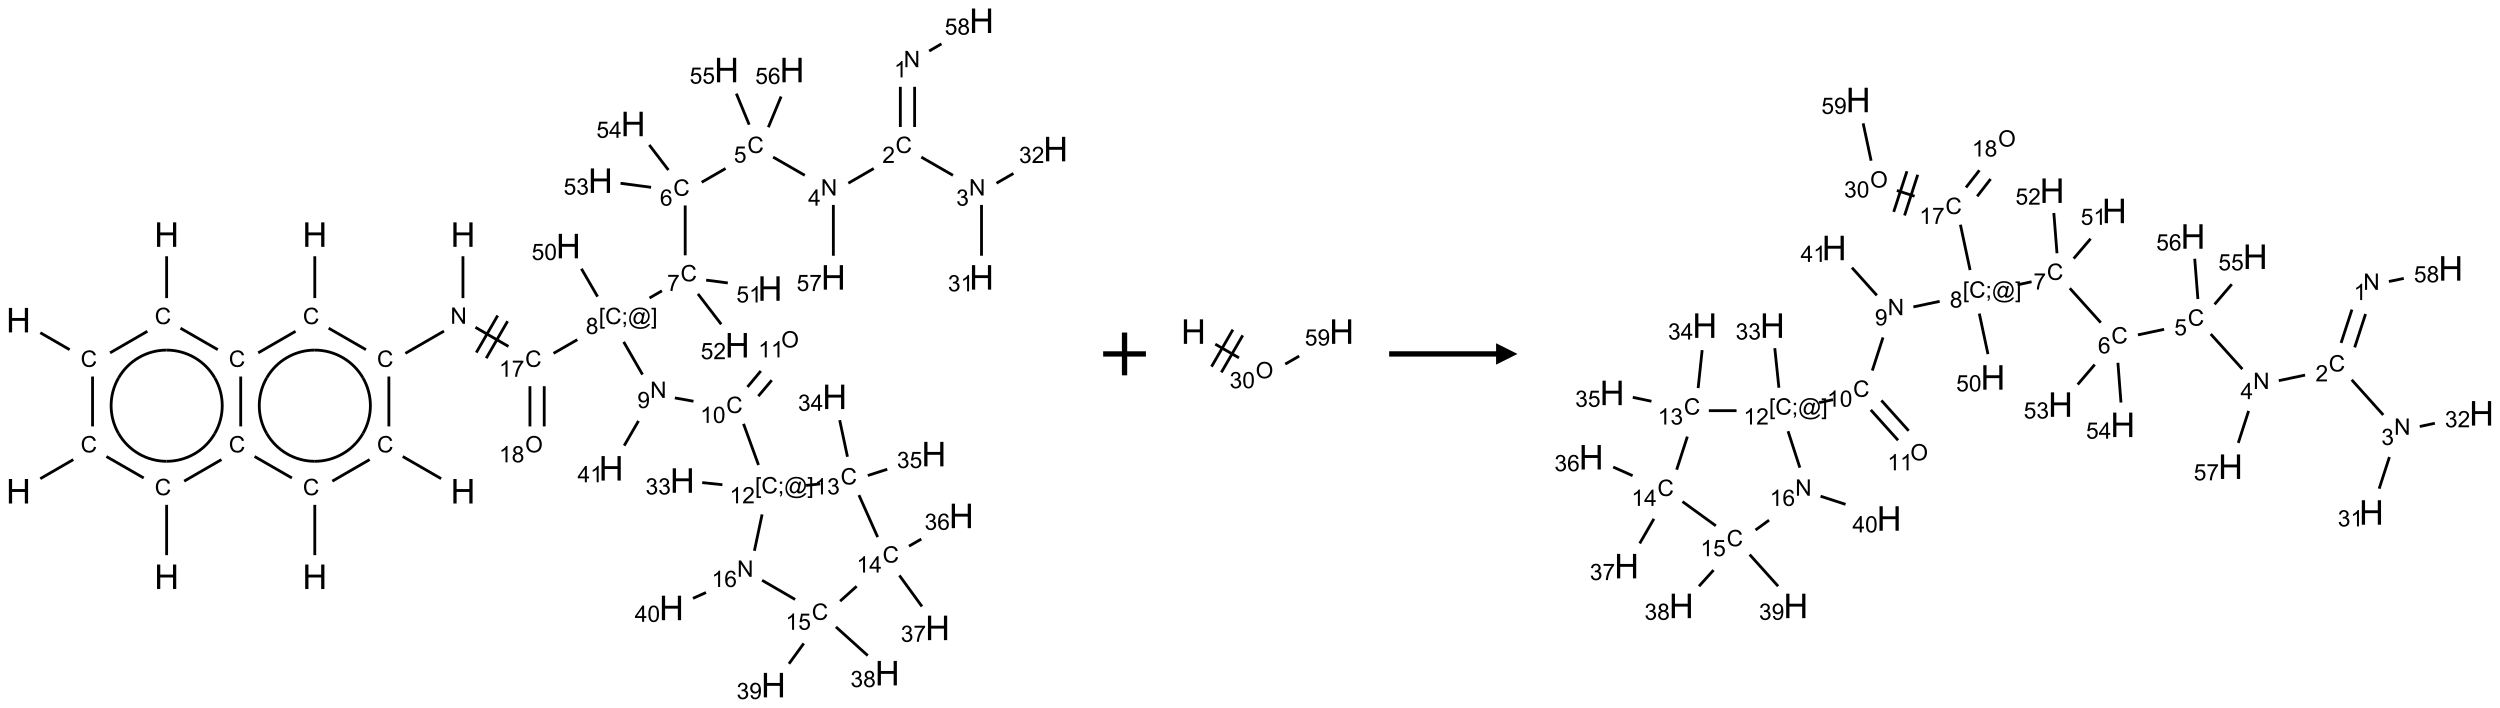 <?xml version="1.0" encoding="UTF-8"?>
<svg xmlns="http://www.w3.org/2000/svg" xmlns:xlink="http://www.w3.org/1999/xlink" width="1169" height="331" viewBox="0 0 1169 331">
<defs>
<g>
<g id="glyph-0-0">
<path d="M 2 0 L 2 -10 L 10 -10 L 10 0 Z M 2.25 -0.25 L 9.75 -0.25 L 9.75 -9.75 L 2.25 -9.75 Z M 2.25 -0.25 "/>
</g>
<g id="glyph-0-1">
<path d="M 1.281 0 L 1.281 -11.453 L 2.797 -11.453 L 2.797 -6.75 L 8.75 -6.75 L 8.75 -11.453 L 10.266 -11.453 L 10.266 0 L 8.75 0 L 8.75 -5.398 L 2.797 -5.398 L 2.797 0 Z M 1.281 0 "/>
</g>
<g id="glyph-1-0">
<path d="M 1.332 0 L 1.332 -6.668 L 6.668 -6.668 L 6.668 0 Z M 1.5 -0.168 L 6.5 -0.168 L 6.5 -6.5 L 1.5 -6.5 Z M 1.5 -0.168 "/>
</g>
<g id="glyph-1-1">
<path d="M 6.27 -2.676 L 7.281 -2.422 C 7.07 -1.594 6.688 -0.961 6.137 -0.523 C 5.586 -0.086 4.914 0.129 4.121 0.129 C 3.297 0.129 2.629 -0.039 2.113 -0.371 C 1.598 -0.707 1.203 -1.191 0.934 -1.828 C 0.664 -2.465 0.531 -3.145 0.531 -3.875 C 0.531 -4.672 0.684 -5.363 0.988 -5.957 C 1.293 -6.547 1.723 -6.996 2.285 -7.305 C 2.844 -7.613 3.461 -7.766 4.137 -7.766 C 4.898 -7.766 5.543 -7.57 6.062 -7.184 C 6.582 -6.793 6.945 -6.246 7.152 -5.543 L 6.156 -5.309 C 5.98 -5.863 5.723 -6.266 5.387 -6.52 C 5.051 -6.773 4.625 -6.902 4.113 -6.902 C 3.527 -6.902 3.039 -6.762 2.645 -6.48 C 2.25 -6.199 1.973 -5.82 1.812 -5.348 C 1.652 -4.871 1.574 -4.383 1.574 -3.879 C 1.574 -3.23 1.668 -2.664 1.855 -2.18 C 2.047 -1.695 2.34 -1.332 2.738 -1.094 C 3.137 -0.855 3.57 -0.734 4.035 -0.734 C 4.602 -0.734 5.082 -0.898 5.473 -1.223 C 5.867 -1.551 6.133 -2.035 6.27 -2.676 Z M 6.27 -2.676 "/>
</g>
<g id="glyph-1-2">
<path d="M 0.812 0 L 0.812 -7.637 L 1.848 -7.637 L 5.859 -1.641 L 5.859 -7.637 L 6.828 -7.637 L 6.828 0 L 5.793 0 L 1.781 -6 L 1.781 0 Z M 0.812 0 "/>
</g>
<g id="glyph-1-3">
<path d="M 3.973 0 L 3.035 0 L 3.035 -5.973 C 2.809 -5.758 2.516 -5.543 2.148 -5.328 C 1.781 -5.113 1.453 -4.953 1.16 -4.844 L 1.16 -5.75 C 1.684 -5.996 2.145 -6.297 2.535 -6.645 C 2.93 -6.996 3.207 -7.336 3.371 -7.668 L 3.973 -7.668 Z M 3.973 0 "/>
</g>
<g id="glyph-1-4">
<path d="M 0.504 -6.637 L 0.504 -7.535 L 5.449 -7.535 L 5.449 -6.809 C 4.961 -6.289 4.48 -5.602 4.004 -4.746 C 3.527 -3.887 3.156 -3.004 2.895 -2.098 C 2.707 -1.461 2.59 -0.762 2.535 0 L 1.574 0 C 1.582 -0.602 1.703 -1.328 1.926 -2.176 C 2.152 -3.027 2.477 -3.848 2.898 -4.637 C 3.32 -5.426 3.77 -6.094 4.246 -6.637 Z M 0.504 -6.637 "/>
</g>
<g id="glyph-1-5">
<path d="M 0.723 2.121 L 0.723 -7.637 L 2.793 -7.637 L 2.793 -6.859 L 1.66 -6.859 L 1.66 1.344 L 2.793 1.344 L 2.793 2.121 Z M 0.723 2.121 "/>
</g>
<g id="glyph-1-6">
<path d="M 0.949 -4.465 L 0.949 -5.531 L 2.016 -5.531 L 2.016 -4.465 Z M 0.949 0 L 0.949 -1.066 L 2.016 -1.066 L 2.016 0 C 2.016 0.391 1.945 0.711 1.809 0.949 C 1.668 1.191 1.449 1.379 1.145 1.512 L 0.887 1.109 C 1.082 1.023 1.23 0.895 1.324 0.727 C 1.418 0.559 1.469 0.316 1.48 0 Z M 0.949 0 "/>
</g>
<g id="glyph-1-7">
<path d="M 6.047 -0.848 C 5.82 -0.59 5.57 -0.379 5.289 -0.223 C 5.008 -0.062 4.73 0.016 4.449 0.016 C 4.141 0.016 3.84 -0.074 3.547 -0.254 C 3.254 -0.434 3.02 -0.715 2.836 -1.09 C 2.652 -1.465 2.562 -1.875 2.562 -2.324 C 2.562 -2.875 2.703 -3.43 2.988 -3.98 C 3.27 -4.535 3.621 -4.953 4.043 -5.23 C 4.461 -5.508 4.871 -5.645 5.266 -5.645 C 5.566 -5.645 5.855 -5.566 6.129 -5.41 C 6.402 -5.25 6.641 -5.012 6.84 -4.688 L 7.016 -5.496 L 7.949 -5.496 L 7.199 -2 C 7.094 -1.516 7.043 -1.246 7.043 -1.191 C 7.043 -1.098 7.078 -1.02 7.148 -0.949 C 7.219 -0.883 7.305 -0.848 7.406 -0.848 C 7.59 -0.848 7.832 -0.953 8.129 -1.168 C 8.527 -1.445 8.84 -1.816 9.07 -2.285 C 9.301 -2.75 9.418 -3.234 9.418 -3.73 C 9.418 -4.309 9.27 -4.852 8.973 -5.355 C 8.676 -5.859 8.23 -6.262 7.645 -6.562 C 7.055 -6.863 6.406 -7.016 5.691 -7.016 C 4.879 -7.016 4.137 -6.824 3.465 -6.445 C 2.793 -6.066 2.273 -5.52 1.902 -4.809 C 1.535 -4.098 1.348 -3.34 1.348 -2.527 C 1.348 -1.676 1.535 -0.941 1.902 -0.328 C 2.273 0.285 2.809 0.742 3.508 1.035 C 4.207 1.328 4.984 1.473 5.832 1.473 C 6.742 1.473 7.504 1.32 8.121 1.016 C 8.734 0.711 9.195 0.34 9.5 -0.098 L 10.441 -0.098 C 10.266 0.266 9.961 0.637 9.531 1.016 C 9.102 1.395 8.59 1.695 7.996 1.914 C 7.402 2.133 6.688 2.246 5.848 2.246 C 5.078 2.246 4.367 2.145 3.715 1.949 C 3.066 1.75 2.512 1.453 2.051 1.055 C 1.594 0.656 1.25 0.199 1.016 -0.316 C 0.723 -0.973 0.578 -1.684 0.578 -2.441 C 0.578 -3.289 0.75 -4.098 1.098 -4.863 C 1.523 -5.805 2.125 -6.527 2.902 -7.027 C 3.684 -7.527 4.629 -7.777 5.738 -7.777 C 6.602 -7.777 7.375 -7.602 8.059 -7.246 C 8.746 -6.895 9.285 -6.371 9.684 -5.672 C 10.02 -5.07 10.188 -4.418 10.188 -3.715 C 10.188 -2.707 9.832 -1.812 9.125 -1.031 C 8.492 -0.328 7.801 0.02 7.051 0.02 C 6.812 0.02 6.617 -0.016 6.473 -0.09 C 6.324 -0.16 6.215 -0.266 6.145 -0.402 C 6.102 -0.488 6.066 -0.637 6.047 -0.848 Z M 3.527 -2.262 C 3.527 -1.785 3.641 -1.414 3.863 -1.152 C 4.09 -0.887 4.348 -0.754 4.641 -0.754 C 4.836 -0.754 5.039 -0.812 5.254 -0.93 C 5.469 -1.047 5.676 -1.219 5.871 -1.449 C 6.066 -1.676 6.23 -1.969 6.355 -2.32 C 6.48 -2.672 6.543 -3.027 6.543 -3.379 C 6.543 -3.852 6.426 -4.219 6.191 -4.48 C 5.957 -4.738 5.672 -4.871 5.332 -4.871 C 5.109 -4.871 4.902 -4.812 4.707 -4.699 C 4.512 -4.586 4.32 -4.406 4.137 -4.156 C 3.953 -3.906 3.805 -3.602 3.691 -3.246 C 3.582 -2.887 3.527 -2.559 3.527 -2.262 Z M 3.527 -2.262 "/>
</g>
<g id="glyph-1-8">
<path d="M 2.27 2.121 L 0.203 2.121 L 0.203 1.344 L 1.332 1.344 L 1.332 -6.859 L 0.203 -6.859 L 0.203 -7.637 L 2.27 -7.637 Z M 2.27 2.121 "/>
</g>
<g id="glyph-1-9">
<path d="M 1.887 -4.141 C 1.496 -4.281 1.207 -4.484 1.02 -4.75 C 0.832 -5.016 0.738 -5.328 0.738 -5.699 C 0.738 -6.254 0.938 -6.719 1.34 -7.098 C 1.738 -7.477 2.27 -7.668 2.934 -7.668 C 3.598 -7.668 4.137 -7.473 4.543 -7.086 C 4.949 -6.699 5.152 -6.227 5.152 -5.672 C 5.152 -5.316 5.059 -5.008 4.871 -4.746 C 4.688 -4.484 4.406 -4.281 4.027 -4.141 C 4.496 -3.988 4.852 -3.742 5.098 -3.402 C 5.34 -3.062 5.465 -2.656 5.465 -2.184 C 5.465 -1.531 5.234 -0.98 4.77 -0.535 C 4.309 -0.09 3.703 0.129 2.949 0.129 C 2.195 0.129 1.586 -0.094 1.125 -0.539 C 0.664 -0.984 0.434 -1.543 0.434 -2.207 C 0.434 -2.703 0.559 -3.121 0.809 -3.457 C 1.062 -3.793 1.422 -4.02 1.887 -4.141 Z M 1.699 -5.73 C 1.699 -5.367 1.812 -5.074 2.047 -4.844 C 2.281 -4.613 2.582 -4.5 2.953 -4.5 C 3.312 -4.5 3.609 -4.613 3.84 -4.84 C 4.07 -5.066 4.188 -5.348 4.188 -5.676 C 4.188 -6.02 4.07 -6.309 3.832 -6.543 C 3.594 -6.777 3.297 -6.895 2.941 -6.895 C 2.586 -6.895 2.289 -6.781 2.051 -6.551 C 1.816 -6.324 1.699 -6.047 1.699 -5.73 Z M 1.395 -2.203 C 1.395 -1.938 1.461 -1.676 1.586 -1.426 C 1.711 -1.176 1.902 -0.984 2.152 -0.848 C 2.402 -0.711 2.672 -0.641 2.957 -0.641 C 3.406 -0.641 3.777 -0.785 4.066 -1.074 C 4.359 -1.363 4.504 -1.727 4.504 -2.172 C 4.504 -2.625 4.355 -2.996 4.055 -3.293 C 3.754 -3.586 3.379 -3.734 2.926 -3.734 C 2.484 -3.734 2.121 -3.59 1.832 -3.297 C 1.543 -3.004 1.395 -2.641 1.395 -2.203 Z M 1.395 -2.203 "/>
</g>
<g id="glyph-1-10">
<path d="M 5.309 -5.766 L 4.375 -5.691 C 4.293 -6.059 4.172 -6.328 4.02 -6.496 C 3.766 -6.762 3.453 -6.895 3.082 -6.895 C 2.785 -6.895 2.523 -6.812 2.297 -6.645 C 2 -6.43 1.77 -6.117 1.598 -5.703 C 1.43 -5.289 1.34 -4.703 1.332 -3.938 C 1.559 -4.281 1.836 -4.535 2.16 -4.703 C 2.488 -4.871 2.828 -4.953 3.188 -4.953 C 3.812 -4.953 4.344 -4.723 4.785 -4.262 C 5.223 -3.801 5.441 -3.207 5.441 -2.48 C 5.441 -2 5.34 -1.555 5.133 -1.145 C 4.926 -0.73 4.641 -0.418 4.281 -0.199 C 3.922 0.02 3.512 0.129 3.051 0.129 C 2.27 0.129 1.633 -0.156 1.141 -0.73 C 0.648 -1.305 0.402 -2.254 0.402 -3.574 C 0.402 -5.051 0.672 -6.121 1.219 -6.793 C 1.695 -7.375 2.336 -7.668 3.141 -7.668 C 3.742 -7.668 4.234 -7.5 4.617 -7.16 C 5 -6.824 5.23 -6.359 5.309 -5.766 Z M 1.48 -2.473 C 1.48 -2.152 1.547 -1.844 1.684 -1.547 C 1.82 -1.25 2.016 -1.027 2.262 -0.871 C 2.508 -0.719 2.766 -0.641 3.035 -0.641 C 3.434 -0.641 3.773 -0.801 4.059 -1.121 C 4.344 -1.441 4.484 -1.875 4.484 -2.422 C 4.484 -2.949 4.344 -3.367 4.062 -3.668 C 3.781 -3.973 3.426 -4.125 3 -4.125 C 2.578 -4.125 2.219 -3.973 1.922 -3.668 C 1.625 -3.363 1.48 -2.969 1.48 -2.473 Z M 1.48 -2.473 "/>
</g>
<g id="glyph-1-11">
<path d="M 0.441 -2 L 1.426 -2.082 C 1.5 -1.605 1.668 -1.242 1.934 -1.004 C 2.199 -0.762 2.52 -0.641 2.895 -0.641 C 3.348 -0.641 3.73 -0.812 4.043 -1.152 C 4.355 -1.492 4.512 -1.941 4.512 -2.504 C 4.512 -3.039 4.359 -3.461 4.059 -3.77 C 3.758 -4.078 3.367 -4.234 2.879 -4.234 C 2.578 -4.234 2.305 -4.164 2.062 -4.027 C 1.82 -3.891 1.629 -3.715 1.488 -3.496 L 0.609 -3.609 L 1.348 -7.531 L 5.145 -7.531 L 5.145 -6.637 L 2.098 -6.637 L 1.688 -4.582 C 2.145 -4.902 2.625 -5.062 3.129 -5.062 C 3.797 -5.062 4.359 -4.832 4.816 -4.371 C 5.277 -3.91 5.504 -3.312 5.504 -2.59 C 5.504 -1.898 5.305 -1.301 4.902 -0.797 C 4.41 -0.18 3.742 0.129 2.895 0.129 C 2.199 0.129 1.633 -0.062 1.195 -0.453 C 0.758 -0.844 0.504 -1.359 0.441 -2 Z M 0.441 -2 "/>
</g>
<g id="glyph-1-12">
<path d="M 3.449 0 L 3.449 -1.828 L 0.137 -1.828 L 0.137 -2.688 L 3.621 -7.637 L 4.387 -7.637 L 4.387 -2.688 L 5.418 -2.688 L 5.418 -1.828 L 4.387 -1.828 L 4.387 0 Z M 3.449 -2.688 L 3.449 -6.129 L 1.059 -2.688 Z M 3.449 -2.688 "/>
</g>
<g id="glyph-1-13">
<path d="M 5.371 -0.902 L 5.371 0 L 0.324 0 C 0.316 -0.227 0.352 -0.441 0.434 -0.652 C 0.562 -0.996 0.766 -1.332 1.051 -1.668 C 1.332 -2 1.742 -2.387 2.277 -2.824 C 3.105 -3.504 3.668 -4.043 3.957 -4.441 C 4.25 -4.84 4.395 -5.215 4.395 -5.566 C 4.395 -5.938 4.262 -6.254 3.996 -6.508 C 3.73 -6.762 3.387 -6.891 2.957 -6.891 C 2.508 -6.891 2.145 -6.754 1.875 -6.484 C 1.605 -6.215 1.469 -5.84 1.465 -5.359 L 0.5 -5.457 C 0.566 -6.176 0.812 -6.727 1.246 -7.102 C 1.676 -7.477 2.254 -7.668 2.98 -7.668 C 3.711 -7.668 4.293 -7.465 4.719 -7.059 C 5.145 -6.652 5.359 -6.148 5.359 -5.547 C 5.359 -5.242 5.297 -4.941 5.172 -4.645 C 5.047 -4.352 4.84 -4.039 4.551 -3.715 C 4.262 -3.387 3.777 -2.938 3.105 -2.371 C 2.543 -1.898 2.18 -1.578 2.02 -1.41 C 1.859 -1.242 1.73 -1.07 1.625 -0.902 Z M 5.371 -0.902 "/>
</g>
<g id="glyph-1-14">
<path d="M 0.449 -2.016 L 1.387 -2.141 C 1.492 -1.609 1.676 -1.227 1.934 -0.992 C 2.191 -0.758 2.508 -0.641 2.879 -0.641 C 3.32 -0.641 3.695 -0.793 3.996 -1.098 C 4.301 -1.402 4.453 -1.781 4.453 -2.234 C 4.453 -2.664 4.312 -3.02 4.031 -3.301 C 3.75 -3.578 3.391 -3.719 2.957 -3.719 C 2.781 -3.719 2.562 -3.684 2.297 -3.613 L 2.402 -4.438 C 2.465 -4.43 2.516 -4.426 2.551 -4.426 C 2.949 -4.426 3.312 -4.531 3.629 -4.738 C 3.949 -4.949 4.109 -5.27 4.109 -5.703 C 4.109 -6.047 3.992 -6.332 3.762 -6.559 C 3.527 -6.785 3.227 -6.895 2.859 -6.895 C 2.496 -6.895 2.191 -6.781 1.949 -6.551 C 1.707 -6.324 1.547 -5.98 1.48 -5.52 L 0.543 -5.688 C 0.656 -6.316 0.918 -6.805 1.324 -7.148 C 1.73 -7.492 2.234 -7.668 2.84 -7.668 C 3.254 -7.668 3.641 -7.578 3.988 -7.398 C 4.34 -7.219 4.609 -6.977 4.793 -6.668 C 4.98 -6.359 5.074 -6.031 5.074 -5.684 C 5.074 -5.352 4.984 -5.051 4.809 -4.781 C 4.629 -4.512 4.367 -4.297 4.02 -4.137 C 4.473 -4.031 4.824 -3.816 5.074 -3.488 C 5.324 -3.16 5.449 -2.75 5.449 -2.254 C 5.449 -1.59 5.203 -1.023 4.719 -0.559 C 4.234 -0.098 3.617 0.137 2.875 0.137 C 2.203 0.137 1.648 -0.062 1.207 -0.465 C 0.762 -0.863 0.512 -1.379 0.449 -2.016 Z M 0.449 -2.016 "/>
</g>
<g id="glyph-1-15">
<path d="M 0.582 -1.766 L 1.484 -1.848 C 1.562 -1.426 1.707 -1.117 1.922 -0.926 C 2.137 -0.734 2.414 -0.641 2.75 -0.641 C 3.039 -0.641 3.289 -0.707 3.508 -0.84 C 3.727 -0.973 3.902 -1.148 4.043 -1.367 C 4.18 -1.586 4.297 -1.887 4.391 -2.262 C 4.484 -2.637 4.531 -3.016 4.531 -3.406 C 4.531 -3.449 4.531 -3.512 4.527 -3.594 C 4.34 -3.297 4.082 -3.055 3.758 -2.867 C 3.434 -2.68 3.082 -2.59 2.703 -2.59 C 2.07 -2.59 1.535 -2.816 1.098 -3.277 C 0.66 -3.734 0.441 -4.34 0.441 -5.09 C 0.441 -5.863 0.672 -6.484 1.129 -6.957 C 1.586 -7.43 2.156 -7.668 2.844 -7.668 C 3.34 -7.668 3.793 -7.531 4.207 -7.266 C 4.617 -7 4.93 -6.617 5.145 -6.121 C 5.355 -5.629 5.465 -4.91 5.465 -3.973 C 5.465 -2.996 5.359 -2.223 5.145 -1.645 C 4.934 -1.066 4.617 -0.625 4.199 -0.324 C 3.781 -0.02 3.293 0.129 2.73 0.129 C 2.133 0.129 1.645 -0.035 1.266 -0.367 C 0.887 -0.699 0.66 -1.164 0.582 -1.766 Z M 4.422 -5.137 C 4.422 -5.676 4.277 -6.102 3.992 -6.418 C 3.707 -6.734 3.359 -6.891 2.957 -6.891 C 2.543 -6.891 2.18 -6.719 1.871 -6.379 C 1.562 -6.039 1.406 -5.598 1.406 -5.059 C 1.406 -4.57 1.555 -4.176 1.848 -3.871 C 2.141 -3.566 2.5 -3.418 2.934 -3.418 C 3.367 -3.418 3.723 -3.57 4.004 -3.871 C 4.281 -4.176 4.422 -4.598 4.422 -5.137 Z M 4.422 -5.137 "/>
</g>
<g id="glyph-1-16">
<path d="M 0.441 -3.766 C 0.441 -4.668 0.535 -5.395 0.723 -5.945 C 0.906 -6.496 1.184 -6.922 1.551 -7.219 C 1.918 -7.516 2.375 -7.668 2.934 -7.668 C 3.344 -7.668 3.703 -7.586 4.012 -7.418 C 4.32 -7.254 4.574 -7.016 4.777 -6.707 C 4.977 -6.395 5.137 -6.016 5.25 -5.57 C 5.363 -5.125 5.422 -4.523 5.422 -3.766 C 5.422 -2.871 5.328 -2.148 5.145 -1.598 C 4.961 -1.047 4.688 -0.621 4.32 -0.32 C 3.953 -0.02 3.492 0.129 2.934 0.129 C 2.195 0.129 1.617 -0.133 1.199 -0.66 C 0.695 -1.297 0.441 -2.332 0.441 -3.766 Z M 1.406 -3.766 C 1.406 -2.512 1.555 -1.68 1.848 -1.262 C 2.141 -0.848 2.5 -0.641 2.934 -0.641 C 3.363 -0.641 3.727 -0.848 4.02 -1.266 C 4.312 -1.684 4.457 -2.516 4.457 -3.766 C 4.457 -5.023 4.312 -5.859 4.02 -6.27 C 3.727 -6.684 3.359 -6.891 2.922 -6.891 C 2.492 -6.891 2.148 -6.707 1.891 -6.344 C 1.566 -5.879 1.406 -5.02 1.406 -3.766 Z M 1.406 -3.766 "/>
</g>
<g id="glyph-1-17">
<path d="M 0.516 -3.719 C 0.516 -4.984 0.855 -5.977 1.535 -6.695 C 2.215 -7.414 3.094 -7.77 4.172 -7.77 C 4.875 -7.77 5.512 -7.602 6.078 -7.266 C 6.645 -6.93 7.074 -6.461 7.371 -5.855 C 7.668 -5.254 7.816 -4.57 7.816 -3.809 C 7.816 -3.035 7.66 -2.34 7.348 -1.73 C 7.035 -1.117 6.594 -0.656 6.02 -0.34 C 5.449 -0.027 4.828 0.129 4.168 0.129 C 3.449 0.129 2.805 -0.043 2.238 -0.391 C 1.672 -0.738 1.246 -1.211 0.953 -1.812 C 0.66 -2.414 0.516 -3.047 0.516 -3.719 Z M 1.559 -3.703 C 1.559 -2.781 1.805 -2.059 2.301 -1.527 C 2.793 -1 3.414 -0.734 4.16 -0.734 C 4.922 -0.734 5.547 -1 6.039 -1.535 C 6.531 -2.07 6.777 -2.828 6.777 -3.812 C 6.777 -4.434 6.672 -4.977 6.461 -5.441 C 6.25 -5.902 5.945 -6.262 5.539 -6.52 C 5.133 -6.773 4.68 -6.902 4.176 -6.902 C 3.461 -6.902 2.848 -6.656 2.332 -6.164 C 1.816 -5.672 1.559 -4.852 1.559 -3.703 Z M 1.559 -3.703 "/>
</g>
</g>
</defs>
<path fill="none" stroke-width="0.033" stroke-linecap="butt" stroke-linejoin="miter" stroke="rgb(0%, 0%, 0%)" stroke-opacity="1" stroke-miterlimit="10" d="M 0.255 5.353 L 0.641 5.13 " transform="matrix(40, 0, 0, 40, 8.637, 9.705)"/>
<path fill="none" stroke-width="0.033" stroke-linecap="butt" stroke-linejoin="miter" stroke="rgb(0%, 0%, 0%)" stroke-opacity="1" stroke-miterlimit="10" d="M 0.866 4.742 L 0.866 4.159 " transform="matrix(40, 0, 0, 40, 8.637, 9.705)"/>
<path fill="none" stroke-width="0.033" stroke-linecap="butt" stroke-linejoin="miter" stroke="rgb(0%, 0%, 0%)" stroke-opacity="1" stroke-miterlimit="10" d="M 0.598 3.845 L 0.255 3.647 " transform="matrix(40, 0, 0, 40, 8.637, 9.705)"/>
<path fill="none" stroke-width="0.033" stroke-linecap="butt" stroke-linejoin="miter" stroke="rgb(0%, 0%, 0%)" stroke-opacity="1" stroke-miterlimit="10" d="M 1.071 3.882 L 1.507 3.63 " transform="matrix(40, 0, 0, 40, 8.637, 9.705)"/>
<path fill="none" stroke-width="0.033" stroke-linecap="butt" stroke-linejoin="miter" stroke="rgb(0%, 0%, 0%)" stroke-opacity="1" stroke-miterlimit="10" d="M 1.732 3.242 L 1.732 2.753 " transform="matrix(40, 0, 0, 40, 8.637, 9.705)"/>
<path fill="none" stroke-width="0.033" stroke-linecap="butt" stroke-linejoin="miter" stroke="rgb(0%, 0%, 0%)" stroke-opacity="1" stroke-miterlimit="10" d="M 1.894 3.594 L 2.33 3.845 " transform="matrix(40, 0, 0, 40, 8.637, 9.705)"/>
<path fill="none" stroke-width="0.033" stroke-linecap="butt" stroke-linejoin="miter" stroke="rgb(0%, 0%, 0%)" stroke-opacity="1" stroke-miterlimit="10" d="M 2.803 3.882 L 3.239 3.63 " transform="matrix(40, 0, 0, 40, 8.637, 9.705)"/>
<path fill="none" stroke-width="0.033" stroke-linecap="butt" stroke-linejoin="miter" stroke="rgb(0%, 0%, 0%)" stroke-opacity="1" stroke-miterlimit="10" d="M 3.464 3.242 L 3.464 2.753 " transform="matrix(40, 0, 0, 40, 8.637, 9.705)"/>
<path fill="none" stroke-width="0.033" stroke-linecap="butt" stroke-linejoin="miter" stroke="rgb(0%, 0%, 0%)" stroke-opacity="1" stroke-miterlimit="10" d="M 3.626 3.594 L 4.062 3.845 " transform="matrix(40, 0, 0, 40, 8.637, 9.705)"/>
<path fill="none" stroke-width="0.033" stroke-linecap="butt" stroke-linejoin="miter" stroke="rgb(0%, 0%, 0%)" stroke-opacity="1" stroke-miterlimit="10" d="M 4.523 3.888 L 4.974 3.628 " transform="matrix(40, 0, 0, 40, 8.637, 9.705)"/>
<path fill="none" stroke-width="0.033" stroke-linecap="butt" stroke-linejoin="miter" stroke="rgb(0%, 0%, 0%)" stroke-opacity="1" stroke-miterlimit="10" d="M 5.196 3.242 L 5.196 2.753 " transform="matrix(40, 0, 0, 40, 8.637, 9.705)"/>
<path fill="none" stroke-width="0.033" stroke-linecap="butt" stroke-linejoin="miter" stroke="rgb(0%, 0%, 0%)" stroke-opacity="1" stroke-miterlimit="10" d="M 5.342 3.584 L 5.728 3.807 " transform="matrix(40, 0, 0, 40, 8.637, 9.705)"/>
<path fill="none" stroke-width="0.033" stroke-linecap="butt" stroke-linejoin="miter" stroke="rgb(0%, 0%, 0%)" stroke-opacity="1" stroke-miterlimit="10" d="M 5.468 3.945 L 5.718 3.512 " transform="matrix(40, 0, 0, 40, 8.637, 9.705)"/>
<path fill="none" stroke-width="0.033" stroke-linecap="butt" stroke-linejoin="miter" stroke="rgb(0%, 0%, 0%)" stroke-opacity="1" stroke-miterlimit="10" d="M 5.352 3.879 L 5.602 3.446 " transform="matrix(40, 0, 0, 40, 8.637, 9.705)"/>
<path fill="none" stroke-width="0.033" stroke-linecap="butt" stroke-linejoin="miter" stroke="rgb(0%, 0%, 0%)" stroke-opacity="1" stroke-miterlimit="10" d="M 6.255 3.888 L 6.533 3.728 " transform="matrix(40, 0, 0, 40, 8.637, 9.705)"/>
<path fill="none" stroke-width="0.033" stroke-linecap="butt" stroke-linejoin="miter" stroke="rgb(0%, 0%, 0%)" stroke-opacity="1" stroke-miterlimit="10" d="M 7.377 3.241 L 7.522 3.157 " transform="matrix(40, 0, 0, 40, 8.637, 9.705)"/>
<path fill="none" stroke-width="0.033" stroke-linecap="butt" stroke-linejoin="miter" stroke="rgb(0%, 0%, 0%)" stroke-opacity="1" stroke-miterlimit="10" d="M 7.794 2.742 L 7.794 2.159 " transform="matrix(40, 0, 0, 40, 8.637, 9.705)"/>
<path fill="none" stroke-width="0.033" stroke-linecap="butt" stroke-linejoin="miter" stroke="rgb(0%, 0%, 0%)" stroke-opacity="1" stroke-miterlimit="10" d="M 7.987 1.888 L 8.266 1.727 " transform="matrix(40, 0, 0, 40, 8.637, 9.705)"/>
<path fill="none" stroke-width="0.033" stroke-linecap="butt" stroke-linejoin="miter" stroke="rgb(0%, 0%, 0%)" stroke-opacity="1" stroke-miterlimit="10" d="M 8.822 1.594 L 9.192 1.807 " transform="matrix(40, 0, 0, 40, 8.637, 9.705)"/>
<path fill="none" stroke-width="0.033" stroke-linecap="butt" stroke-linejoin="miter" stroke="rgb(0%, 0%, 0%)" stroke-opacity="1" stroke-miterlimit="10" d="M 9.701 1.899 L 9.998 1.727 " transform="matrix(40, 0, 0, 40, 8.637, 9.705)"/>
<path fill="none" stroke-width="0.033" stroke-linecap="butt" stroke-linejoin="miter" stroke="rgb(0%, 0%, 0%)" stroke-opacity="1" stroke-miterlimit="10" d="M 10.476 1.242 L 10.476 0.772 " transform="matrix(40, 0, 0, 40, 8.637, 9.705)"/>
<path fill="none" stroke-width="0.033" stroke-linecap="butt" stroke-linejoin="miter" stroke="rgb(0%, 0%, 0%)" stroke-opacity="1" stroke-miterlimit="10" d="M 10.309 1.242 L 10.309 0.772 " transform="matrix(40, 0, 0, 40, 8.637, 9.705)"/>
<path fill="none" stroke-width="0.033" stroke-linecap="butt" stroke-linejoin="miter" stroke="rgb(0%, 0%, 0%)" stroke-opacity="1" stroke-miterlimit="10" d="M 10.646 0.354 L 10.79 0.27 " transform="matrix(40, 0, 0, 40, 8.637, 9.705)"/>
<path fill="none" stroke-width="0.033" stroke-linecap="butt" stroke-linejoin="miter" stroke="rgb(0%, 0%, 0%)" stroke-opacity="1" stroke-miterlimit="10" d="M 10.554 1.594 L 10.924 1.807 " transform="matrix(40, 0, 0, 40, 8.637, 9.705)"/>
<path fill="none" stroke-width="0.033" stroke-linecap="butt" stroke-linejoin="miter" stroke="rgb(0%, 0%, 0%)" stroke-opacity="1" stroke-miterlimit="10" d="M 11.258 2.153 L 11.258 2.747 " transform="matrix(40, 0, 0, 40, 8.637, 9.705)"/>
<path fill="none" stroke-width="0.033" stroke-linecap="butt" stroke-linejoin="miter" stroke="rgb(0%, 0%, 0%)" stroke-opacity="1" stroke-miterlimit="10" d="M 11.433 1.899 L 11.631 1.785 " transform="matrix(40, 0, 0, 40, 8.637, 9.705)"/>
<path fill="none" stroke-width="0.033" stroke-linecap="butt" stroke-linejoin="miter" stroke="rgb(0%, 0%, 0%)" stroke-opacity="1" stroke-miterlimit="10" d="M 9.526 2.153 L 9.526 2.747 " transform="matrix(40, 0, 0, 40, 8.637, 9.705)"/>
<path fill="none" stroke-width="0.033" stroke-linecap="butt" stroke-linejoin="miter" stroke="rgb(0%, 0%, 0%)" stroke-opacity="1" stroke-miterlimit="10" d="M 8.542 1.215 L 8.392 0.852 " transform="matrix(40, 0, 0, 40, 8.637, 9.705)"/>
<path fill="none" stroke-width="0.033" stroke-linecap="butt" stroke-linejoin="miter" stroke="rgb(0%, 0%, 0%)" stroke-opacity="1" stroke-miterlimit="10" d="M 8.766 1.245 L 8.915 0.886 " transform="matrix(40, 0, 0, 40, 8.637, 9.705)"/>
<path fill="none" stroke-width="0.033" stroke-linecap="butt" stroke-linejoin="miter" stroke="rgb(0%, 0%, 0%)" stroke-opacity="1" stroke-miterlimit="10" d="M 7.395 1.947 L 7.038 1.9 " transform="matrix(40, 0, 0, 40, 8.637, 9.705)"/>
<path fill="none" stroke-width="0.033" stroke-linecap="butt" stroke-linejoin="miter" stroke="rgb(0%, 0%, 0%)" stroke-opacity="1" stroke-miterlimit="10" d="M 7.598 1.745 L 7.374 1.452 " transform="matrix(40, 0, 0, 40, 8.637, 9.705)"/>
<path fill="none" stroke-width="0.033" stroke-linecap="butt" stroke-linejoin="miter" stroke="rgb(0%, 0%, 0%)" stroke-opacity="1" stroke-miterlimit="10" d="M 8.039 3.032 L 8.292 3.065 " transform="matrix(40, 0, 0, 40, 8.637, 9.705)"/>
<path fill="none" stroke-width="0.033" stroke-linecap="butt" stroke-linejoin="miter" stroke="rgb(0%, 0%, 0%)" stroke-opacity="1" stroke-miterlimit="10" d="M 7.943 3.193 L 8.215 3.548 " transform="matrix(40, 0, 0, 40, 8.637, 9.705)"/>
<path fill="none" stroke-width="0.033" stroke-linecap="butt" stroke-linejoin="miter" stroke="rgb(0%, 0%, 0%)" stroke-opacity="1" stroke-miterlimit="10" d="M 7.075 3.754 L 7.295 4.136 " transform="matrix(40, 0, 0, 40, 8.637, 9.705)"/>
<path fill="none" stroke-width="0.033" stroke-linecap="butt" stroke-linejoin="miter" stroke="rgb(0%, 0%, 0%)" stroke-opacity="1" stroke-miterlimit="10" d="M 7.673 4.409 L 7.891 4.448 " transform="matrix(40, 0, 0, 40, 8.637, 9.705)"/>
<path fill="none" stroke-width="0.033" stroke-linecap="butt" stroke-linejoin="miter" stroke="rgb(0%, 0%, 0%)" stroke-opacity="1" stroke-miterlimit="10" d="M 8.649 4.388 L 8.806 4.202 " transform="matrix(40, 0, 0, 40, 8.637, 9.705)"/>
<path fill="none" stroke-width="0.033" stroke-linecap="butt" stroke-linejoin="miter" stroke="rgb(0%, 0%, 0%)" stroke-opacity="1" stroke-miterlimit="10" d="M 8.522 4.281 L 8.678 4.094 " transform="matrix(40, 0, 0, 40, 8.637, 9.705)"/>
<path fill="none" stroke-width="0.033" stroke-linecap="butt" stroke-linejoin="miter" stroke="rgb(0%, 0%, 0%)" stroke-opacity="1" stroke-miterlimit="10" d="M 8.476 4.712 L 8.651 5.193 " transform="matrix(40, 0, 0, 40, 8.637, 9.705)"/>
<path fill="none" stroke-width="0.033" stroke-linecap="butt" stroke-linejoin="miter" stroke="rgb(0%, 0%, 0%)" stroke-opacity="1" stroke-miterlimit="10" d="M 8.229 5.424 L 7.993 5.399 " transform="matrix(40, 0, 0, 40, 8.637, 9.705)"/>
<path fill="none" stroke-width="0.033" stroke-linecap="butt" stroke-linejoin="miter" stroke="rgb(0%, 0%, 0%)" stroke-opacity="1" stroke-miterlimit="10" d="M 9.207 5.432 L 9.373 5.414 " transform="matrix(40, 0, 0, 40, 8.637, 9.705)"/>
<path fill="none" stroke-width="0.033" stroke-linecap="butt" stroke-linejoin="miter" stroke="rgb(0%, 0%, 0%)" stroke-opacity="1" stroke-miterlimit="10" d="M 9.691 5.097 L 9.6 4.669 " transform="matrix(40, 0, 0, 40, 8.637, 9.705)"/>
<path fill="none" stroke-width="0.033" stroke-linecap="butt" stroke-linejoin="miter" stroke="rgb(0%, 0%, 0%)" stroke-opacity="1" stroke-miterlimit="10" d="M 9.929 5.316 L 10.156 5.243 " transform="matrix(40, 0, 0, 40, 8.637, 9.705)"/>
<path fill="none" stroke-width="0.033" stroke-linecap="butt" stroke-linejoin="miter" stroke="rgb(0%, 0%, 0%)" stroke-opacity="1" stroke-miterlimit="10" d="M 9.825 5.545 L 10.044 6.036 " transform="matrix(40, 0, 0, 40, 8.637, 9.705)"/>
<path fill="none" stroke-width="0.033" stroke-linecap="butt" stroke-linejoin="miter" stroke="rgb(0%, 0%, 0%)" stroke-opacity="1" stroke-miterlimit="10" d="M 10.41 6.142 L 10.554 6.059 " transform="matrix(40, 0, 0, 40, 8.637, 9.705)"/>
<path fill="none" stroke-width="0.033" stroke-linecap="butt" stroke-linejoin="miter" stroke="rgb(0%, 0%, 0%)" stroke-opacity="1" stroke-miterlimit="10" d="M 10.298 6.484 L 10.562 6.847 " transform="matrix(40, 0, 0, 40, 8.637, 9.705)"/>
<path fill="none" stroke-width="0.033" stroke-linecap="butt" stroke-linejoin="miter" stroke="rgb(0%, 0%, 0%)" stroke-opacity="1" stroke-miterlimit="10" d="M 9.798 6.611 L 9.605 6.785 " transform="matrix(40, 0, 0, 40, 8.637, 9.705)"/>
<path fill="none" stroke-width="0.033" stroke-linecap="butt" stroke-linejoin="miter" stroke="rgb(0%, 0%, 0%)" stroke-opacity="1" stroke-miterlimit="10" d="M 9.556 7.086 L 9.928 7.421 " transform="matrix(40, 0, 0, 40, 8.637, 9.705)"/>
<path fill="none" stroke-width="0.033" stroke-linecap="butt" stroke-linejoin="miter" stroke="rgb(0%, 0%, 0%)" stroke-opacity="1" stroke-miterlimit="10" d="M 9.18 7.279 L 9.007 7.517 " transform="matrix(40, 0, 0, 40, 8.637, 9.705)"/>
<path fill="none" stroke-width="0.033" stroke-linecap="butt" stroke-linejoin="miter" stroke="rgb(0%, 0%, 0%)" stroke-opacity="1" stroke-miterlimit="10" d="M 9.079 6.765 L 8.693 6.541 " transform="matrix(40, 0, 0, 40, 8.637, 9.705)"/>
<path fill="none" stroke-width="0.033" stroke-linecap="butt" stroke-linejoin="miter" stroke="rgb(0%, 0%, 0%)" stroke-opacity="1" stroke-miterlimit="10" d="M 8.603 6.196 L 8.693 5.771 " transform="matrix(40, 0, 0, 40, 8.637, 9.705)"/>
<path fill="none" stroke-width="0.033" stroke-linecap="butt" stroke-linejoin="miter" stroke="rgb(0%, 0%, 0%)" stroke-opacity="1" stroke-miterlimit="10" d="M 8.037 6.684 L 7.885 6.752 " transform="matrix(40, 0, 0, 40, 8.637, 9.705)"/>
<path fill="none" stroke-width="0.033" stroke-linecap="butt" stroke-linejoin="miter" stroke="rgb(0%, 0%, 0%)" stroke-opacity="1" stroke-miterlimit="10" d="M 7.248 4.678 L 7.081 4.967 " transform="matrix(40, 0, 0, 40, 8.637, 9.705)"/>
<path fill="none" stroke-width="0.033" stroke-linecap="butt" stroke-linejoin="miter" stroke="rgb(0%, 0%, 0%)" stroke-opacity="1" stroke-miterlimit="10" d="M 6.77 3.225 L 6.581 2.899 " transform="matrix(40, 0, 0, 40, 8.637, 9.705)"/>
<path fill="none" stroke-width="0.033" stroke-linecap="butt" stroke-linejoin="miter" stroke="rgb(0%, 0%, 0%)" stroke-opacity="1" stroke-miterlimit="10" d="M 5.979 4.272 L 5.979 4.742 " transform="matrix(40, 0, 0, 40, 8.637, 9.705)"/>
<path fill="none" stroke-width="0.033" stroke-linecap="butt" stroke-linejoin="miter" stroke="rgb(0%, 0%, 0%)" stroke-opacity="1" stroke-miterlimit="10" d="M 6.146 4.272 L 6.146 4.742 " transform="matrix(40, 0, 0, 40, 8.637, 9.705)"/>
<path fill="none" stroke-width="0.033" stroke-linecap="butt" stroke-linejoin="miter" stroke="rgb(0%, 0%, 0%)" stroke-opacity="1" stroke-miterlimit="10" d="M 4.33 4.159 L 4.33 4.742 " transform="matrix(40, 0, 0, 40, 8.637, 9.705)"/>
<path fill="none" stroke-width="0.033" stroke-linecap="butt" stroke-linejoin="miter" stroke="rgb(0%, 0%, 0%)" stroke-opacity="1" stroke-miterlimit="10" d="M 4.492 5.094 L 4.941 5.353 " transform="matrix(40, 0, 0, 40, 8.637, 9.705)"/>
<path fill="none" stroke-width="0.033" stroke-linecap="butt" stroke-linejoin="miter" stroke="rgb(0%, 0%, 0%)" stroke-opacity="1" stroke-miterlimit="10" d="M 4.105 5.13 L 3.669 5.382 " transform="matrix(40, 0, 0, 40, 8.637, 9.705)"/>
<path fill="none" stroke-width="0.033" stroke-linecap="butt" stroke-linejoin="miter" stroke="rgb(0%, 0%, 0%)" stroke-opacity="1" stroke-miterlimit="10" d="M 3.464 5.659 L 3.464 6.247 " transform="matrix(40, 0, 0, 40, 8.637, 9.705)"/>
<path fill="none" stroke-width="0.033" stroke-linecap="butt" stroke-linejoin="miter" stroke="rgb(0%, 0%, 0%)" stroke-opacity="1" stroke-miterlimit="10" d="M 3.196 5.345 L 2.76 5.094 " transform="matrix(40, 0, 0, 40, 8.637, 9.705)"/>
<path fill="none" stroke-width="0.033" stroke-linecap="butt" stroke-linejoin="miter" stroke="rgb(0%, 0%, 0%)" stroke-opacity="1" stroke-miterlimit="10" d="M 2.598 4.742 L 2.598 4.159 " transform="matrix(40, 0, 0, 40, 8.637, 9.705)"/>
<path fill="none" stroke-width="0.033" stroke-linecap="butt" stroke-linejoin="miter" stroke="rgb(0%, 0%, 0%)" stroke-opacity="1" stroke-miterlimit="10" d="M 2.373 5.13 L 1.937 5.382 " transform="matrix(40, 0, 0, 40, 8.637, 9.705)"/>
<path fill="none" stroke-width="0.033" stroke-linecap="butt" stroke-linejoin="miter" stroke="rgb(0%, 0%, 0%)" stroke-opacity="1" stroke-miterlimit="10" d="M 1.464 5.345 L 1.028 5.094 " transform="matrix(40, 0, 0, 40, 8.637, 9.705)"/>
<path fill="none" stroke-width="0.033" stroke-linecap="butt" stroke-linejoin="miter" stroke="rgb(0%, 0%, 0%)" stroke-opacity="1" stroke-miterlimit="10" d="M 1.732 5.659 L 1.732 6.247 " transform="matrix(40, 0, 0, 40, 8.637, 9.705)"/>
<path fill="none" stroke-width="0.033" stroke-linecap="butt" stroke-linejoin="miter" stroke="rgb(0%, 0%, 0%)" stroke-opacity="1" stroke-miterlimit="10" d="M 1.17 4.825 C 1.054 4.624 1.054 4.376 1.17 4.175 " transform="matrix(40, 0, 0, 40, 8.637, 9.705)"/>
<path fill="none" stroke-width="0.033" stroke-linecap="butt" stroke-linejoin="miter" stroke="rgb(0%, 0%, 0%)" stroke-opacity="1" stroke-miterlimit="10" d="M 1.732 5.15 C 1.5 5.15 1.286 5.026 1.17 4.825 " transform="matrix(40, 0, 0, 40, 8.637, 9.705)"/>
<path fill="none" stroke-width="0.033" stroke-linecap="butt" stroke-linejoin="miter" stroke="rgb(0%, 0%, 0%)" stroke-opacity="1" stroke-miterlimit="10" d="M 2.295 4.825 C 2.179 5.026 1.964 5.15 1.732 5.15 " transform="matrix(40, 0, 0, 40, 8.637, 9.705)"/>
<path fill="none" stroke-width="0.033" stroke-linecap="butt" stroke-linejoin="miter" stroke="rgb(0%, 0%, 0%)" stroke-opacity="1" stroke-miterlimit="10" d="M 2.295 4.175 C 2.411 4.376 2.411 4.624 2.295 4.825 " transform="matrix(40, 0, 0, 40, 8.637, 9.705)"/>
<path fill="none" stroke-width="0.033" stroke-linecap="butt" stroke-linejoin="miter" stroke="rgb(0%, 0%, 0%)" stroke-opacity="1" stroke-miterlimit="10" d="M 1.732 3.85 C 1.964 3.85 2.179 3.974 2.295 4.175 " transform="matrix(40, 0, 0, 40, 8.637, 9.705)"/>
<path fill="none" stroke-width="0.033" stroke-linecap="butt" stroke-linejoin="miter" stroke="rgb(0%, 0%, 0%)" stroke-opacity="1" stroke-miterlimit="10" d="M 1.17 4.175 C 1.286 3.974 1.5 3.85 1.732 3.85 " transform="matrix(40, 0, 0, 40, 8.637, 9.705)"/>
<path fill="none" stroke-width="0.033" stroke-linecap="butt" stroke-linejoin="miter" stroke="rgb(0%, 0%, 0%)" stroke-opacity="1" stroke-miterlimit="10" d="M 2.902 4.175 C 3.018 3.974 3.232 3.85 3.464 3.85 " transform="matrix(40, 0, 0, 40, 8.637, 9.705)"/>
<path fill="none" stroke-width="0.033" stroke-linecap="butt" stroke-linejoin="miter" stroke="rgb(0%, 0%, 0%)" stroke-opacity="1" stroke-miterlimit="10" d="M 2.902 4.825 C 2.786 4.624 2.786 4.376 2.902 4.175 " transform="matrix(40, 0, 0, 40, 8.637, 9.705)"/>
<path fill="none" stroke-width="0.033" stroke-linecap="butt" stroke-linejoin="miter" stroke="rgb(0%, 0%, 0%)" stroke-opacity="1" stroke-miterlimit="10" d="M 3.464 5.15 C 3.232 5.15 3.018 5.026 2.902 4.825 " transform="matrix(40, 0, 0, 40, 8.637, 9.705)"/>
<path fill="none" stroke-width="0.033" stroke-linecap="butt" stroke-linejoin="miter" stroke="rgb(0%, 0%, 0%)" stroke-opacity="1" stroke-miterlimit="10" d="M 4.027 4.825 C 3.911 5.026 3.696 5.15 3.464 5.15 " transform="matrix(40, 0, 0, 40, 8.637, 9.705)"/>
<path fill="none" stroke-width="0.033" stroke-linecap="butt" stroke-linejoin="miter" stroke="rgb(0%, 0%, 0%)" stroke-opacity="1" stroke-miterlimit="10" d="M 4.027 4.175 C 4.143 4.376 4.143 4.624 4.027 4.825 " transform="matrix(40, 0, 0, 40, 8.637, 9.705)"/>
<path fill="none" stroke-width="0.033" stroke-linecap="butt" stroke-linejoin="miter" stroke="rgb(0%, 0%, 0%)" stroke-opacity="1" stroke-miterlimit="10" d="M 3.464 3.85 C 3.696 3.85 3.911 3.974 4.027 4.175 " transform="matrix(40, 0, 0, 40, 8.637, 9.705)"/>
<g fill="rgb(0%, 0%, 0%)" fill-opacity="1">
<use xlink:href="#glyph-0-1" x="2.863" y="235.434"/>
</g>
<g fill="rgb(0%, 0%, 0%)" fill-opacity="1">
<use xlink:href="#glyph-1-1" x="37.684" y="211.551"/>
</g>
<g fill="rgb(0%, 0%, 0%)" fill-opacity="1">
<use xlink:href="#glyph-1-1" x="37.684" y="171.551"/>
</g>
<g fill="rgb(0%, 0%, 0%)" fill-opacity="1">
<use xlink:href="#glyph-0-1" x="2.863" y="155.434"/>
</g>
<g fill="rgb(0%, 0%, 0%)" fill-opacity="1">
<use xlink:href="#glyph-1-1" x="72.324" y="151.551"/>
</g>
<g fill="rgb(0%, 0%, 0%)" fill-opacity="1">
<use xlink:href="#glyph-0-1" x="72.145" y="115.434"/>
</g>
<g fill="rgb(0%, 0%, 0%)" fill-opacity="1">
<use xlink:href="#glyph-1-1" x="106.969" y="171.551"/>
</g>
<g fill="rgb(0%, 0%, 0%)" fill-opacity="1">
<use xlink:href="#glyph-1-1" x="141.609" y="151.551"/>
</g>
<g fill="rgb(0%, 0%, 0%)" fill-opacity="1">
<use xlink:href="#glyph-0-1" x="141.43" y="115.434"/>
</g>
<g fill="rgb(0%, 0%, 0%)" fill-opacity="1">
<use xlink:href="#glyph-1-1" x="176.25" y="171.551"/>
</g>
<g fill="rgb(0%, 0%, 0%)" fill-opacity="1">
<use xlink:href="#glyph-1-2" x="210.609" y="151.418"/>
</g>
<g fill="rgb(0%, 0%, 0%)" fill-opacity="1">
<use xlink:href="#glyph-0-1" x="210.711" y="115.434"/>
</g>
<g fill="rgb(0%, 0%, 0%)" fill-opacity="1">
<use xlink:href="#glyph-1-1" x="245.531" y="171.551"/>
</g>
<g fill="rgb(0%, 0%, 0%)" fill-opacity="1">
<use xlink:href="#glyph-1-3" x="233.348" y="176.188"/>
<use xlink:href="#glyph-1-4" x="239.28" y="176.188"/>
</g>
<g fill="rgb(0%, 0%, 0%)" fill-opacity="1">
<use xlink:href="#glyph-1-5" x="279.977" y="151.559"/>
<use xlink:href="#glyph-1-1" x="282.94" y="151.559"/>
<use xlink:href="#glyph-1-6" x="290.643" y="151.559"/>
<use xlink:href="#glyph-1-7" x="293.607" y="151.559"/>
<use xlink:href="#glyph-1-8" x="304.435" y="151.559"/>
</g>
<g fill="rgb(0%, 0%, 0%)" fill-opacity="1">
<use xlink:href="#glyph-1-9" x="273.906" y="156.188"/>
</g>
<g fill="rgb(0%, 0%, 0%)" fill-opacity="1">
<use xlink:href="#glyph-1-1" x="318.188" y="131.551"/>
</g>
<g fill="rgb(0%, 0%, 0%)" fill-opacity="1">
<use xlink:href="#glyph-1-4" x="311.934" y="136.059"/>
</g>
<g fill="rgb(0%, 0%, 0%)" fill-opacity="1">
<use xlink:href="#glyph-1-1" x="314.812" y="91.551"/>
</g>
<g fill="rgb(0%, 0%, 0%)" fill-opacity="1">
<use xlink:href="#glyph-1-10" x="308.566" y="96.188"/>
</g>
<g fill="rgb(0%, 0%, 0%)" fill-opacity="1">
<use xlink:href="#glyph-1-1" x="349.453" y="71.551"/>
</g>
<g fill="rgb(0%, 0%, 0%)" fill-opacity="1">
<use xlink:href="#glyph-1-11" x="343.145" y="76.055"/>
</g>
<g fill="rgb(0%, 0%, 0%)" fill-opacity="1">
<use xlink:href="#glyph-1-2" x="383.812" y="91.418"/>
</g>
<g fill="rgb(0%, 0%, 0%)" fill-opacity="1">
<use xlink:href="#glyph-1-12" x="377.875" y="96.156"/>
</g>
<g fill="rgb(0%, 0%, 0%)" fill-opacity="1">
<use xlink:href="#glyph-1-1" x="418.734" y="71.551"/>
</g>
<g fill="rgb(0%, 0%, 0%)" fill-opacity="1">
<use xlink:href="#glyph-1-13" x="412.562" y="76.188"/>
</g>
<g fill="rgb(0%, 0%, 0%)" fill-opacity="1">
<use xlink:href="#glyph-1-2" x="422.562" y="31.418"/>
</g>
<g fill="rgb(0%, 0%, 0%)" fill-opacity="1">
<use xlink:href="#glyph-1-3" x="418.066" y="36.188"/>
</g>
<g fill="rgb(0%, 0%, 0%)" fill-opacity="1">
<use xlink:href="#glyph-0-1" x="453.199" y="15.434"/>
</g>
<g fill="rgb(0%, 0%, 0%)" fill-opacity="1">
<use xlink:href="#glyph-1-11" x="441.746" y="16.227"/>
<use xlink:href="#glyph-1-9" x="447.678" y="16.227"/>
</g>
<g fill="rgb(0%, 0%, 0%)" fill-opacity="1">
<use xlink:href="#glyph-1-2" x="453.098" y="91.418"/>
</g>
<g fill="rgb(0%, 0%, 0%)" fill-opacity="1">
<use xlink:href="#glyph-1-14" x="447.125" y="96.188"/>
</g>
<g fill="rgb(0%, 0%, 0%)" fill-opacity="1">
<use xlink:href="#glyph-0-1" x="453.199" y="135.434"/>
</g>
<g fill="rgb(0%, 0%, 0%)" fill-opacity="1">
<use xlink:href="#glyph-1-14" x="443.238" y="136.227"/>
<use xlink:href="#glyph-1-3" x="449.171" y="136.227"/>
</g>
<g fill="rgb(0%, 0%, 0%)" fill-opacity="1">
<use xlink:href="#glyph-0-1" x="487.84" y="75.434"/>
</g>
<g fill="rgb(0%, 0%, 0%)" fill-opacity="1">
<use xlink:href="#glyph-1-14" x="476.484" y="76.227"/>
<use xlink:href="#glyph-1-13" x="482.417" y="76.227"/>
</g>
<g fill="rgb(0%, 0%, 0%)" fill-opacity="1">
<use xlink:href="#glyph-0-1" x="383.914" y="135.434"/>
</g>
<g fill="rgb(0%, 0%, 0%)" fill-opacity="1">
<use xlink:href="#glyph-1-11" x="372.48" y="136.098"/>
<use xlink:href="#glyph-1-4" x="378.413" y="136.098"/>
</g>
<g fill="rgb(0%, 0%, 0%)" fill-opacity="1">
<use xlink:href="#glyph-0-1" x="333.969" y="38.477"/>
</g>
<g fill="rgb(0%, 0%, 0%)" fill-opacity="1">
<use xlink:href="#glyph-1-11" x="322.477" y="39.137"/>
<use xlink:href="#glyph-1-11" x="328.409" y="39.137"/>
</g>
<g fill="rgb(0%, 0%, 0%)" fill-opacity="1">
<use xlink:href="#glyph-0-1" x="364.582" y="38.477"/>
</g>
<g fill="rgb(0%, 0%, 0%)" fill-opacity="1">
<use xlink:href="#glyph-1-11" x="353.152" y="39.27"/>
<use xlink:href="#glyph-1-10" x="359.085" y="39.27"/>
</g>
<g fill="rgb(0%, 0%, 0%)" fill-opacity="1">
<use xlink:href="#glyph-0-1" x="274.977" y="90.211"/>
</g>
<g fill="rgb(0%, 0%, 0%)" fill-opacity="1">
<use xlink:href="#glyph-1-11" x="263.539" y="91.004"/>
<use xlink:href="#glyph-1-14" x="269.471" y="91.004"/>
</g>
<g fill="rgb(0%, 0%, 0%)" fill-opacity="1">
<use xlink:href="#glyph-0-1" x="290.281" y="63.699"/>
</g>
<g fill="rgb(0%, 0%, 0%)" fill-opacity="1">
<use xlink:href="#glyph-1-11" x="278.879" y="64.461"/>
<use xlink:href="#glyph-1-12" x="284.811" y="64.461"/>
</g>
<g fill="rgb(0%, 0%, 0%)" fill-opacity="1">
<use xlink:href="#glyph-0-1" x="354.293" y="140.652"/>
</g>
<g fill="rgb(0%, 0%, 0%)" fill-opacity="1">
<use xlink:href="#glyph-1-11" x="344.332" y="141.445"/>
<use xlink:href="#glyph-1-3" x="350.264" y="141.445"/>
</g>
<g fill="rgb(0%, 0%, 0%)" fill-opacity="1">
<use xlink:href="#glyph-0-1" x="338.984" y="167.168"/>
</g>
<g fill="rgb(0%, 0%, 0%)" fill-opacity="1">
<use xlink:href="#glyph-1-11" x="327.629" y="167.961"/>
<use xlink:href="#glyph-1-13" x="333.561" y="167.961"/>
</g>
<g fill="rgb(0%, 0%, 0%)" fill-opacity="1">
<use xlink:href="#glyph-1-2" x="304" y="186.059"/>
</g>
<g fill="rgb(0%, 0%, 0%)" fill-opacity="1">
<use xlink:href="#glyph-1-15" x="298.012" y="190.828"/>
</g>
<g fill="rgb(0%, 0%, 0%)" fill-opacity="1">
<use xlink:href="#glyph-1-1" x="339.566" y="193.137"/>
</g>
<g fill="rgb(0%, 0%, 0%)" fill-opacity="1">
<use xlink:href="#glyph-1-3" x="327.406" y="197.773"/>
<use xlink:href="#glyph-1-16" x="333.339" y="197.773"/>
</g>
<g fill="rgb(0%, 0%, 0%)" fill-opacity="1">
<use xlink:href="#glyph-1-17" x="365.293" y="162.5"/>
</g>
<g fill="rgb(0%, 0%, 0%)" fill-opacity="1">
<use xlink:href="#glyph-1-3" x="354.566" y="167.133"/>
<use xlink:href="#glyph-1-3" x="360.499" y="167.133"/>
</g>
<g fill="rgb(0%, 0%, 0%)" fill-opacity="1">
<use xlink:href="#glyph-1-5" x="353.051" y="230.73"/>
<use xlink:href="#glyph-1-1" x="356.014" y="230.73"/>
<use xlink:href="#glyph-1-6" x="363.717" y="230.73"/>
<use xlink:href="#glyph-1-7" x="366.681" y="230.73"/>
<use xlink:href="#glyph-1-8" x="377.509" y="230.73"/>
</g>
<g fill="rgb(0%, 0%, 0%)" fill-opacity="1">
<use xlink:href="#glyph-1-3" x="341.137" y="235.359"/>
<use xlink:href="#glyph-1-13" x="347.069" y="235.359"/>
</g>
<g fill="rgb(0%, 0%, 0%)" fill-opacity="1">
<use xlink:href="#glyph-0-1" x="313.285" y="230.426"/>
</g>
<g fill="rgb(0%, 0%, 0%)" fill-opacity="1">
<use xlink:href="#glyph-1-14" x="301.852" y="231.219"/>
<use xlink:href="#glyph-1-14" x="307.784" y="231.219"/>
</g>
<g fill="rgb(0%, 0%, 0%)" fill-opacity="1">
<use xlink:href="#glyph-1-1" x="393.027" y="226.543"/>
</g>
<g fill="rgb(0%, 0%, 0%)" fill-opacity="1">
<use xlink:href="#glyph-1-3" x="380.84" y="231.18"/>
<use xlink:href="#glyph-1-14" x="386.772" y="231.18"/>
</g>
<g fill="rgb(0%, 0%, 0%)" fill-opacity="1">
<use xlink:href="#glyph-0-1" x="384.531" y="191.301"/>
</g>
<g fill="rgb(0%, 0%, 0%)" fill-opacity="1">
<use xlink:href="#glyph-1-14" x="373.129" y="192.094"/>
<use xlink:href="#glyph-1-12" x="379.061" y="192.094"/>
</g>
<g fill="rgb(0%, 0%, 0%)" fill-opacity="1">
<use xlink:href="#glyph-0-1" x="430.891" y="218.066"/>
</g>
<g fill="rgb(0%, 0%, 0%)" fill-opacity="1">
<use xlink:href="#glyph-1-14" x="419.398" y="218.859"/>
<use xlink:href="#glyph-1-11" x="425.331" y="218.859"/>
</g>
<g fill="rgb(0%, 0%, 0%)" fill-opacity="1">
<use xlink:href="#glyph-1-1" x="412.672" y="263.086"/>
</g>
<g fill="rgb(0%, 0%, 0%)" fill-opacity="1">
<use xlink:href="#glyph-1-3" x="400.516" y="267.723"/>
<use xlink:href="#glyph-1-12" x="406.448" y="267.723"/>
</g>
<g fill="rgb(0%, 0%, 0%)" fill-opacity="1">
<use xlink:href="#glyph-0-1" x="443.758" y="246.969"/>
</g>
<g fill="rgb(0%, 0%, 0%)" fill-opacity="1">
<use xlink:href="#glyph-1-14" x="432.328" y="247.762"/>
<use xlink:href="#glyph-1-10" x="438.26" y="247.762"/>
</g>
<g fill="rgb(0%, 0%, 0%)" fill-opacity="1">
<use xlink:href="#glyph-0-1" x="432.629" y="299.328"/>
</g>
<g fill="rgb(0%, 0%, 0%)" fill-opacity="1">
<use xlink:href="#glyph-1-14" x="421.195" y="300.121"/>
<use xlink:href="#glyph-1-4" x="427.128" y="300.121"/>
</g>
<g fill="rgb(0%, 0%, 0%)" fill-opacity="1">
<use xlink:href="#glyph-1-1" x="379.57" y="289.852"/>
</g>
<g fill="rgb(0%, 0%, 0%)" fill-opacity="1">
<use xlink:href="#glyph-1-3" x="367.328" y="294.484"/>
<use xlink:href="#glyph-1-11" x="373.26" y="294.484"/>
</g>
<g fill="rgb(0%, 0%, 0%)" fill-opacity="1">
<use xlink:href="#glyph-0-1" x="409.117" y="320.5"/>
</g>
<g fill="rgb(0%, 0%, 0%)" fill-opacity="1">
<use xlink:href="#glyph-1-14" x="397.668" y="321.289"/>
<use xlink:href="#glyph-1-9" x="403.6" y="321.289"/>
</g>
<g fill="rgb(0%, 0%, 0%)" fill-opacity="1">
<use xlink:href="#glyph-0-1" x="355.879" y="326.094"/>
</g>
<g fill="rgb(0%, 0%, 0%)" fill-opacity="1">
<use xlink:href="#glyph-1-14" x="344.43" y="326.887"/>
<use xlink:href="#glyph-1-15" x="350.362" y="326.887"/>
</g>
<g fill="rgb(0%, 0%, 0%)" fill-opacity="1">
<use xlink:href="#glyph-1-2" x="344.648" y="269.719"/>
</g>
<g fill="rgb(0%, 0%, 0%)" fill-opacity="1">
<use xlink:href="#glyph-1-3" x="332.75" y="274.484"/>
<use xlink:href="#glyph-1-10" x="338.682" y="274.484"/>
</g>
<g fill="rgb(0%, 0%, 0%)" fill-opacity="1">
<use xlink:href="#glyph-0-1" x="308.207" y="290.004"/>
</g>
<g fill="rgb(0%, 0%, 0%)" fill-opacity="1">
<use xlink:href="#glyph-1-12" x="296.801" y="290.793"/>
<use xlink:href="#glyph-1-16" x="302.733" y="290.793"/>
</g>
<g fill="rgb(0%, 0%, 0%)" fill-opacity="1">
<use xlink:href="#glyph-0-1" x="279.992" y="224.715"/>
</g>
<g fill="rgb(0%, 0%, 0%)" fill-opacity="1">
<use xlink:href="#glyph-1-12" x="270.031" y="225.508"/>
<use xlink:href="#glyph-1-3" x="275.964" y="225.508"/>
</g>
<g fill="rgb(0%, 0%, 0%)" fill-opacity="1">
<use xlink:href="#glyph-0-1" x="259.992" y="120.793"/>
</g>
<g fill="rgb(0%, 0%, 0%)" fill-opacity="1">
<use xlink:href="#glyph-1-11" x="248.582" y="121.582"/>
<use xlink:href="#glyph-1-16" x="254.514" y="121.582"/>
</g>
<g fill="rgb(0%, 0%, 0%)" fill-opacity="1">
<use xlink:href="#glyph-1-17" x="245.547" y="211.555"/>
</g>
<g fill="rgb(0%, 0%, 0%)" fill-opacity="1">
<use xlink:href="#glyph-1-3" x="233.332" y="216.188"/>
<use xlink:href="#glyph-1-9" x="239.264" y="216.188"/>
</g>
<g fill="rgb(0%, 0%, 0%)" fill-opacity="1">
<use xlink:href="#glyph-1-1" x="176.25" y="211.551"/>
</g>
<g fill="rgb(0%, 0%, 0%)" fill-opacity="1">
<use xlink:href="#glyph-0-1" x="210.711" y="235.434"/>
</g>
<g fill="rgb(0%, 0%, 0%)" fill-opacity="1">
<use xlink:href="#glyph-1-1" x="141.609" y="231.551"/>
</g>
<g fill="rgb(0%, 0%, 0%)" fill-opacity="1">
<use xlink:href="#glyph-0-1" x="141.43" y="275.434"/>
</g>
<g fill="rgb(0%, 0%, 0%)" fill-opacity="1">
<use xlink:href="#glyph-1-1" x="106.969" y="211.551"/>
</g>
<g fill="rgb(0%, 0%, 0%)" fill-opacity="1">
<use xlink:href="#glyph-1-1" x="72.324" y="231.551"/>
</g>
<g fill="rgb(0%, 0%, 0%)" fill-opacity="1">
<use xlink:href="#glyph-0-1" x="72.145" y="275.434"/>
</g>
<path fill="none" stroke-width="0.062" stroke-linecap="butt" stroke-linejoin="miter" stroke="rgb(0%, 0%, 0%)" stroke-opacity="1" stroke-miterlimit="10" d="M -0 0 L 0.5 0 M 0.25 -0.25 L 0.25 0.25 " transform="matrix(40, 0, 0, 40, 515.836, 165.5)"/>
<path fill="none" stroke-width="0.033" stroke-linecap="butt" stroke-linejoin="miter" stroke="rgb(0%, 0%, 0%)" stroke-opacity="1" stroke-miterlimit="10" d="M 0.255 0.147 L 0.532 0.307 " transform="matrix(40, 0, 0, 40, 558.063, 155.055)"/>
<path fill="none" stroke-width="0.033" stroke-linecap="butt" stroke-linejoin="miter" stroke="rgb(0%, 0%, 0%)" stroke-opacity="1" stroke-miterlimit="10" d="M 0.326 0.477 L 0.576 0.044 " transform="matrix(40, 0, 0, 40, 558.063, 155.055)"/>
<path fill="none" stroke-width="0.033" stroke-linecap="butt" stroke-linejoin="miter" stroke="rgb(0%, 0%, 0%)" stroke-opacity="1" stroke-miterlimit="10" d="M 0.211 0.41 L 0.461 -0.023 " transform="matrix(40, 0, 0, 40, 558.063, 155.055)"/>
<path fill="none" stroke-width="0.033" stroke-linecap="butt" stroke-linejoin="miter" stroke="rgb(0%, 0%, 0%)" stroke-opacity="1" stroke-miterlimit="10" d="M 1.073 0.38 L 1.236 0.286 " transform="matrix(40, 0, 0, 40, 558.063, 155.055)"/>
<g fill="rgb(0%, 0%, 0%)" fill-opacity="1">
<use xlink:href="#glyph-0-1" x="552.289" y="160.781"/>
</g>
<g fill="rgb(0%, 0%, 0%)" fill-opacity="1">
<use xlink:href="#glyph-1-17" x="587.125" y="176.902"/>
</g>
<g fill="rgb(0%, 0%, 0%)" fill-opacity="1">
<use xlink:href="#glyph-1-14" x="574.953" y="181.535"/>
<use xlink:href="#glyph-1-16" x="580.885" y="181.535"/>
</g>
<g fill="rgb(0%, 0%, 0%)" fill-opacity="1">
<use xlink:href="#glyph-0-1" x="621.57" y="160.781"/>
</g>
<g fill="rgb(0%, 0%, 0%)" fill-opacity="1">
<use xlink:href="#glyph-1-11" x="610.121" y="161.574"/>
<use xlink:href="#glyph-1-15" x="616.053" y="161.574"/>
</g>
<path fill-rule="nonzero" fill="rgb(0%, 0%, 0%)" fill-opacity="1" d="M 649.566 166.75 L 699.566 166.75 L 699.566 170.5 L 709.566 165.5 L 699.566 160.5 L 699.566 164.25 L 649.566 164.25 "/>
<path fill="none" stroke-width="0.033" stroke-linecap="butt" stroke-linejoin="miter" stroke="rgb(0%, 0%, 0%)" stroke-opacity="1" stroke-miterlimit="10" d="M 8.893 2.45 L 8.766 2.84 " transform="matrix(40, 0, 0, 40, 744.051, 46.752)"/>
<path fill="none" stroke-width="0.033" stroke-linecap="butt" stroke-linejoin="miter" stroke="rgb(0%, 0%, 0%)" stroke-opacity="1" stroke-miterlimit="10" d="M 9.052 2.502 L 8.925 2.892 " transform="matrix(40, 0, 0, 40, 744.051, 46.752)"/>
<path fill="none" stroke-width="0.033" stroke-linecap="butt" stroke-linejoin="miter" stroke="rgb(0%, 0%, 0%)" stroke-opacity="1" stroke-miterlimit="10" d="M 8.89 3.271 L 9.259 3.682 " transform="matrix(40, 0, 0, 40, 744.051, 46.752)"/>
<path fill="none" stroke-width="0.033" stroke-linecap="butt" stroke-linejoin="miter" stroke="rgb(0%, 0%, 0%)" stroke-opacity="1" stroke-miterlimit="10" d="M 9.331 4.174 L 9.211 4.544 " transform="matrix(40, 0, 0, 40, 744.051, 46.752)"/>
<path fill="none" stroke-width="0.033" stroke-linecap="butt" stroke-linejoin="miter" stroke="rgb(0%, 0%, 0%)" stroke-opacity="1" stroke-miterlimit="10" d="M 9.686 3.817 L 9.862 3.779 " transform="matrix(40, 0, 0, 40, 744.051, 46.752)"/>
<path fill="none" stroke-width="0.033" stroke-linecap="butt" stroke-linejoin="miter" stroke="rgb(0%, 0%, 0%)" stroke-opacity="1" stroke-miterlimit="10" d="M 8.345 3.216 L 8.038 3.281 " transform="matrix(40, 0, 0, 40, 744.051, 46.752)"/>
<path fill="none" stroke-width="0.033" stroke-linecap="butt" stroke-linejoin="miter" stroke="rgb(0%, 0%, 0%)" stroke-opacity="1" stroke-miterlimit="10" d="M 7.612 3.146 L 7.242 2.736 " transform="matrix(40, 0, 0, 40, 744.051, 46.752)"/>
<path fill="none" stroke-width="0.033" stroke-linecap="butt" stroke-linejoin="miter" stroke="rgb(0%, 0%, 0%)" stroke-opacity="1" stroke-miterlimit="10" d="M 6.697 2.681 L 6.391 2.746 " transform="matrix(40, 0, 0, 40, 744.051, 46.752)"/>
<path fill="none" stroke-width="0.033" stroke-linecap="butt" stroke-linejoin="miter" stroke="rgb(0%, 0%, 0%)" stroke-opacity="1" stroke-miterlimit="10" d="M 5.957 2.603 L 5.595 2.201 " transform="matrix(40, 0, 0, 40, 744.051, 46.752)"/>
<path fill="none" stroke-width="0.033" stroke-linecap="butt" stroke-linejoin="miter" stroke="rgb(0%, 0%, 0%)" stroke-opacity="1" stroke-miterlimit="10" d="M 5.148 2.125 L 4.985 2.16 " transform="matrix(40, 0, 0, 40, 744.051, 46.752)"/>
<path fill="none" stroke-width="0.033" stroke-linecap="butt" stroke-linejoin="miter" stroke="rgb(0%, 0%, 0%)" stroke-opacity="1" stroke-miterlimit="10" d="M 4.073 2.354 L 3.766 2.419 " transform="matrix(40, 0, 0, 40, 744.051, 46.752)"/>
<path fill="none" stroke-width="0.033" stroke-linecap="butt" stroke-linejoin="miter" stroke="rgb(0%, 0%, 0%)" stroke-opacity="1" stroke-miterlimit="10" d="M 3.411 2.776 L 3.286 3.163 " transform="matrix(40, 0, 0, 40, 744.051, 46.752)"/>
<path fill="none" stroke-width="0.033" stroke-linecap="butt" stroke-linejoin="miter" stroke="rgb(0%, 0%, 0%)" stroke-opacity="1" stroke-miterlimit="10" d="M 3.268 3.623 L 3.587 3.978 " transform="matrix(40, 0, 0, 40, 744.051, 46.752)"/>
<path fill="none" stroke-width="0.033" stroke-linecap="butt" stroke-linejoin="miter" stroke="rgb(0%, 0%, 0%)" stroke-opacity="1" stroke-miterlimit="10" d="M 3.392 3.512 L 3.711 3.867 " transform="matrix(40, 0, 0, 40, 744.051, 46.752)"/>
<path fill="none" stroke-width="0.033" stroke-linecap="butt" stroke-linejoin="miter" stroke="rgb(0%, 0%, 0%)" stroke-opacity="1" stroke-miterlimit="10" d="M 2.828 3.503 L 2.665 3.538 " transform="matrix(40, 0, 0, 40, 744.051, 46.752)"/>
<path fill="none" stroke-width="0.033" stroke-linecap="butt" stroke-linejoin="miter" stroke="rgb(0%, 0%, 0%)" stroke-opacity="1" stroke-miterlimit="10" d="M 2.194 3.364 L 2.146 2.901 " transform="matrix(40, 0, 0, 40, 744.051, 46.752)"/>
<path fill="none" stroke-width="0.033" stroke-linecap="butt" stroke-linejoin="miter" stroke="rgb(0%, 0%, 0%)" stroke-opacity="1" stroke-miterlimit="10" d="M 1.699 3.632 L 1.375 3.632 " transform="matrix(40, 0, 0, 40, 744.051, 46.752)"/>
<path fill="none" stroke-width="0.033" stroke-linecap="butt" stroke-linejoin="miter" stroke="rgb(0%, 0%, 0%)" stroke-opacity="1" stroke-miterlimit="10" d="M 1.25 3.368 L 1.297 2.924 " transform="matrix(40, 0, 0, 40, 744.051, 46.752)"/>
<path fill="none" stroke-width="0.033" stroke-linecap="butt" stroke-linejoin="miter" stroke="rgb(0%, 0%, 0%)" stroke-opacity="1" stroke-miterlimit="10" d="M 0.704 3.522 L 0.486 3.476 " transform="matrix(40, 0, 0, 40, 744.051, 46.752)"/>
<path fill="none" stroke-width="0.033" stroke-linecap="butt" stroke-linejoin="miter" stroke="rgb(0%, 0%, 0%)" stroke-opacity="1" stroke-miterlimit="10" d="M 1.124 3.935 L 0.999 4.322 " transform="matrix(40, 0, 0, 40, 744.051, 46.752)"/>
<path fill="none" stroke-width="0.033" stroke-linecap="butt" stroke-linejoin="miter" stroke="rgb(0%, 0%, 0%)" stroke-opacity="1" stroke-miterlimit="10" d="M 0.484 4.392 L 0.257 4.291 " transform="matrix(40, 0, 0, 40, 744.051, 46.752)"/>
<path fill="none" stroke-width="0.033" stroke-linecap="butt" stroke-linejoin="miter" stroke="rgb(0%, 0%, 0%)" stroke-opacity="1" stroke-miterlimit="10" d="M 0.733 4.896 L 0.567 5.184 " transform="matrix(40, 0, 0, 40, 744.051, 46.752)"/>
<path fill="none" stroke-width="0.033" stroke-linecap="butt" stroke-linejoin="miter" stroke="rgb(0%, 0%, 0%)" stroke-opacity="1" stroke-miterlimit="10" d="M 1.067 4.695 L 1.457 4.978 " transform="matrix(40, 0, 0, 40, 744.051, 46.752)"/>
<path fill="none" stroke-width="0.033" stroke-linecap="butt" stroke-linejoin="miter" stroke="rgb(0%, 0%, 0%)" stroke-opacity="1" stroke-miterlimit="10" d="M 1.43 5.496 L 1.26 5.684 " transform="matrix(40, 0, 0, 40, 744.051, 46.752)"/>
<path fill="none" stroke-width="0.033" stroke-linecap="butt" stroke-linejoin="miter" stroke="rgb(0%, 0%, 0%)" stroke-opacity="1" stroke-miterlimit="10" d="M 1.852 5.314 L 2.185 5.684 " transform="matrix(40, 0, 0, 40, 744.051, 46.752)"/>
<path fill="none" stroke-width="0.033" stroke-linecap="butt" stroke-linejoin="miter" stroke="rgb(0%, 0%, 0%)" stroke-opacity="1" stroke-miterlimit="10" d="M 1.921 5.027 L 2.079 4.912 " transform="matrix(40, 0, 0, 40, 744.051, 46.752)"/>
<path fill="none" stroke-width="0.033" stroke-linecap="butt" stroke-linejoin="miter" stroke="rgb(0%, 0%, 0%)" stroke-opacity="1" stroke-miterlimit="10" d="M 2.439 4.298 L 2.301 3.872 " transform="matrix(40, 0, 0, 40, 744.051, 46.752)"/>
<path fill="none" stroke-width="0.033" stroke-linecap="butt" stroke-linejoin="miter" stroke="rgb(0%, 0%, 0%)" stroke-opacity="1" stroke-miterlimit="10" d="M 2.681 4.632 L 2.973 4.727 " transform="matrix(40, 0, 0, 40, 744.051, 46.752)"/>
<path fill="none" stroke-width="0.033" stroke-linecap="butt" stroke-linejoin="miter" stroke="rgb(0%, 0%, 0%)" stroke-opacity="1" stroke-miterlimit="10" d="M 3.339 2.284 L 3.048 1.96 " transform="matrix(40, 0, 0, 40, 744.051, 46.752)"/>
<path fill="none" stroke-width="0.033" stroke-linecap="butt" stroke-linejoin="miter" stroke="rgb(0%, 0%, 0%)" stroke-opacity="1" stroke-miterlimit="10" d="M 4.429 1.988 L 4.316 1.458 " transform="matrix(40, 0, 0, 40, 744.051, 46.752)"/>
<path fill="none" stroke-width="0.033" stroke-linecap="butt" stroke-linejoin="miter" stroke="rgb(0%, 0%, 0%)" stroke-opacity="1" stroke-miterlimit="10" d="M 4.512 1.126 L 4.669 0.924 " transform="matrix(40, 0, 0, 40, 744.051, 46.752)"/>
<path fill="none" stroke-width="0.033" stroke-linecap="butt" stroke-linejoin="miter" stroke="rgb(0%, 0%, 0%)" stroke-opacity="1" stroke-miterlimit="10" d="M 4.381 1.023 L 4.538 0.822 " transform="matrix(40, 0, 0, 40, 744.051, 46.752)"/>
<path fill="none" stroke-width="0.033" stroke-linecap="butt" stroke-linejoin="miter" stroke="rgb(0%, 0%, 0%)" stroke-opacity="1" stroke-miterlimit="10" d="M 3.78 1.125 L 3.573 1.058 " transform="matrix(40, 0, 0, 40, 744.051, 46.752)"/>
<path fill="none" stroke-width="0.033" stroke-linecap="butt" stroke-linejoin="miter" stroke="rgb(0%, 0%, 0%)" stroke-opacity="1" stroke-miterlimit="10" d="M 3.691 0.833 L 3.536 1.308 " transform="matrix(40, 0, 0, 40, 744.051, 46.752)"/>
<path fill="none" stroke-width="0.033" stroke-linecap="butt" stroke-linejoin="miter" stroke="rgb(0%, 0%, 0%)" stroke-opacity="1" stroke-miterlimit="10" d="M 3.817 0.874 L 3.663 1.35 " transform="matrix(40, 0, 0, 40, 744.051, 46.752)"/>
<path fill="none" stroke-width="0.033" stroke-linecap="butt" stroke-linejoin="miter" stroke="rgb(0%, 0%, 0%)" stroke-opacity="1" stroke-miterlimit="10" d="M 3.272 0.71 L 3.179 0.273 " transform="matrix(40, 0, 0, 40, 744.051, 46.752)"/>
<path fill="none" stroke-width="0.033" stroke-linecap="butt" stroke-linejoin="miter" stroke="rgb(0%, 0%, 0%)" stroke-opacity="1" stroke-miterlimit="10" d="M 4.537 2.497 L 4.638 2.971 " transform="matrix(40, 0, 0, 40, 744.051, 46.752)"/>
<path fill="none" stroke-width="0.033" stroke-linecap="butt" stroke-linejoin="miter" stroke="rgb(0%, 0%, 0%)" stroke-opacity="1" stroke-miterlimit="10" d="M 5.64 1.854 L 5.838 1.622 " transform="matrix(40, 0, 0, 40, 744.051, 46.752)"/>
<path fill="none" stroke-width="0.033" stroke-linecap="butt" stroke-linejoin="miter" stroke="rgb(0%, 0%, 0%)" stroke-opacity="1" stroke-miterlimit="10" d="M 5.445 1.792 L 5.408 1.321 " transform="matrix(40, 0, 0, 40, 744.051, 46.752)"/>
<path fill="none" stroke-width="0.033" stroke-linecap="butt" stroke-linejoin="miter" stroke="rgb(0%, 0%, 0%)" stroke-opacity="1" stroke-miterlimit="10" d="M 5.886 3.093 L 5.687 3.326 " transform="matrix(40, 0, 0, 40, 744.051, 46.752)"/>
<path fill="none" stroke-width="0.033" stroke-linecap="butt" stroke-linejoin="miter" stroke="rgb(0%, 0%, 0%)" stroke-opacity="1" stroke-miterlimit="10" d="M 6.157 3.072 L 6.193 3.537 " transform="matrix(40, 0, 0, 40, 744.051, 46.752)"/>
<path fill="none" stroke-width="0.033" stroke-linecap="butt" stroke-linejoin="miter" stroke="rgb(0%, 0%, 0%)" stroke-opacity="1" stroke-miterlimit="10" d="M 7.287 2.389 L 7.488 2.154 " transform="matrix(40, 0, 0, 40, 744.051, 46.752)"/>
<path fill="none" stroke-width="0.033" stroke-linecap="butt" stroke-linejoin="miter" stroke="rgb(0%, 0%, 0%)" stroke-opacity="1" stroke-miterlimit="10" d="M 7.092 2.327 L 7.055 1.856 " transform="matrix(40, 0, 0, 40, 744.051, 46.752)"/>
<path fill="none" stroke-width="0.033" stroke-linecap="butt" stroke-linejoin="miter" stroke="rgb(0%, 0%, 0%)" stroke-opacity="1" stroke-miterlimit="10" d="M 7.685 3.635 L 7.564 4.009 " transform="matrix(40, 0, 0, 40, 744.051, 46.752)"/>
<path fill="none" stroke-width="0.033" stroke-linecap="butt" stroke-linejoin="miter" stroke="rgb(0%, 0%, 0%)" stroke-opacity="1" stroke-miterlimit="10" d="M 9.325 2.122 L 9.499 2.086 " transform="matrix(40, 0, 0, 40, 744.051, 46.752)"/>
<g fill="rgb(0%, 0%, 0%)" fill-opacity="1">
<use xlink:href="#glyph-1-2" x="1105.07" y="135.535"/>
</g>
<g fill="rgb(0%, 0%, 0%)" fill-opacity="1">
<use xlink:href="#glyph-1-3" x="1100.574" y="140.305"/>
</g>
<g fill="rgb(0%, 0%, 0%)" fill-opacity="1">
<use xlink:href="#glyph-1-1" x="1088.883" y="173.711"/>
</g>
<g fill="rgb(0%, 0%, 0%)" fill-opacity="1">
<use xlink:href="#glyph-1-13" x="1082.711" y="178.348"/>
</g>
<g fill="rgb(0%, 0%, 0%)" fill-opacity="1">
<use xlink:href="#glyph-1-2" x="1119.477" y="203.305"/>
</g>
<g fill="rgb(0%, 0%, 0%)" fill-opacity="1">
<use xlink:href="#glyph-1-14" x="1113.504" y="208.074"/>
</g>
<g fill="rgb(0%, 0%, 0%)" fill-opacity="1">
<use xlink:href="#glyph-0-1" x="1103.105" y="245.363"/>
</g>
<g fill="rgb(0%, 0%, 0%)" fill-opacity="1">
<use xlink:href="#glyph-1-14" x="1093.148" y="246.156"/>
<use xlink:href="#glyph-1-3" x="1099.081" y="246.156"/>
</g>
<g fill="rgb(0%, 0%, 0%)" fill-opacity="1">
<use xlink:href="#glyph-0-1" x="1154.594" y="199.004"/>
</g>
<g fill="rgb(0%, 0%, 0%)" fill-opacity="1">
<use xlink:href="#glyph-1-14" x="1143.238" y="199.797"/>
<use xlink:href="#glyph-1-13" x="1149.171" y="199.797"/>
</g>
<g fill="rgb(0%, 0%, 0%)" fill-opacity="1">
<use xlink:href="#glyph-1-2" x="1053.582" y="181.895"/>
</g>
<g fill="rgb(0%, 0%, 0%)" fill-opacity="1">
<use xlink:href="#glyph-1-12" x="1047.645" y="186.633"/>
</g>
<g fill="rgb(0%, 0%, 0%)" fill-opacity="1">
<use xlink:href="#glyph-1-1" x="1022.988" y="152.301"/>
</g>
<g fill="rgb(0%, 0%, 0%)" fill-opacity="1">
<use xlink:href="#glyph-1-11" x="1016.68" y="156.805"/>
</g>
<g fill="rgb(0%, 0%, 0%)" fill-opacity="1">
<use xlink:href="#glyph-1-1" x="987.238" y="160.617"/>
</g>
<g fill="rgb(0%, 0%, 0%)" fill-opacity="1">
<use xlink:href="#glyph-1-10" x="980.992" y="165.254"/>
</g>
<g fill="rgb(0%, 0%, 0%)" fill-opacity="1">
<use xlink:href="#glyph-1-1" x="957.098" y="130.895"/>
</g>
<g fill="rgb(0%, 0%, 0%)" fill-opacity="1">
<use xlink:href="#glyph-1-4" x="950.848" y="135.398"/>
</g>
<g fill="rgb(0%, 0%, 0%)" fill-opacity="1">
<use xlink:href="#glyph-1-5" x="917.777" y="139.219"/>
<use xlink:href="#glyph-1-1" x="920.741" y="139.219"/>
<use xlink:href="#glyph-1-6" x="928.444" y="139.219"/>
<use xlink:href="#glyph-1-7" x="931.408" y="139.219"/>
<use xlink:href="#glyph-1-8" x="942.236" y="139.219"/>
</g>
<g fill="rgb(0%, 0%, 0%)" fill-opacity="1">
<use xlink:href="#glyph-1-9" x="911.707" y="143.844"/>
</g>
<g fill="rgb(0%, 0%, 0%)" fill-opacity="1">
<use xlink:href="#glyph-1-2" x="882.676" y="147.395"/>
</g>
<g fill="rgb(0%, 0%, 0%)" fill-opacity="1">
<use xlink:href="#glyph-1-15" x="876.688" y="152.16"/>
</g>
<g fill="rgb(0%, 0%, 0%)" fill-opacity="1">
<use xlink:href="#glyph-1-1" x="866.488" y="185.566"/>
</g>
<g fill="rgb(0%, 0%, 0%)" fill-opacity="1">
<use xlink:href="#glyph-1-3" x="854.328" y="190.203"/>
<use xlink:href="#glyph-1-16" x="860.26" y="190.203"/>
</g>
<g fill="rgb(0%, 0%, 0%)" fill-opacity="1">
<use xlink:href="#glyph-1-17" x="893.266" y="215.297"/>
</g>
<g fill="rgb(0%, 0%, 0%)" fill-opacity="1">
<use xlink:href="#glyph-1-3" x="882.539" y="219.93"/>
<use xlink:href="#glyph-1-3" x="888.471" y="219.93"/>
</g>
<g fill="rgb(0%, 0%, 0%)" fill-opacity="1">
<use xlink:href="#glyph-1-5" x="827.164" y="193.891"/>
<use xlink:href="#glyph-1-1" x="830.128" y="193.891"/>
<use xlink:href="#glyph-1-6" x="837.831" y="193.891"/>
<use xlink:href="#glyph-1-7" x="840.794" y="193.891"/>
<use xlink:href="#glyph-1-8" x="851.622" y="193.891"/>
</g>
<g fill="rgb(0%, 0%, 0%)" fill-opacity="1">
<use xlink:href="#glyph-1-3" x="815.254" y="198.52"/>
<use xlink:href="#glyph-1-13" x="821.186" y="198.52"/>
</g>
<g fill="rgb(0%, 0%, 0%)" fill-opacity="1">
<use xlink:href="#glyph-0-1" x="823" y="157.988"/>
</g>
<g fill="rgb(0%, 0%, 0%)" fill-opacity="1">
<use xlink:href="#glyph-1-14" x="811.566" y="158.777"/>
<use xlink:href="#glyph-1-14" x="817.499" y="158.777"/>
</g>
<g fill="rgb(0%, 0%, 0%)" fill-opacity="1">
<use xlink:href="#glyph-1-1" x="787.359" y="193.883"/>
</g>
<g fill="rgb(0%, 0%, 0%)" fill-opacity="1">
<use xlink:href="#glyph-1-3" x="775.176" y="198.52"/>
<use xlink:href="#glyph-1-14" x="781.108" y="198.52"/>
</g>
<g fill="rgb(0%, 0%, 0%)" fill-opacity="1">
<use xlink:href="#glyph-0-1" x="791.363" y="157.988"/>
</g>
<g fill="rgb(0%, 0%, 0%)" fill-opacity="1">
<use xlink:href="#glyph-1-14" x="779.961" y="158.777"/>
<use xlink:href="#glyph-1-12" x="785.893" y="158.777"/>
</g>
<g fill="rgb(0%, 0%, 0%)" fill-opacity="1">
<use xlink:href="#glyph-0-1" x="748.055" y="189.449"/>
</g>
<g fill="rgb(0%, 0%, 0%)" fill-opacity="1">
<use xlink:href="#glyph-1-14" x="736.562" y="190.242"/>
<use xlink:href="#glyph-1-11" x="742.495" y="190.242"/>
</g>
<g fill="rgb(0%, 0%, 0%)" fill-opacity="1">
<use xlink:href="#glyph-1-1" x="775" y="231.926"/>
</g>
<g fill="rgb(0%, 0%, 0%)" fill-opacity="1">
<use xlink:href="#glyph-1-3" x="762.848" y="236.562"/>
<use xlink:href="#glyph-1-12" x="768.78" y="236.562"/>
</g>
<g fill="rgb(0%, 0%, 0%)" fill-opacity="1">
<use xlink:href="#glyph-0-1" x="738.277" y="219.539"/>
</g>
<g fill="rgb(0%, 0%, 0%)" fill-opacity="1">
<use xlink:href="#glyph-1-14" x="726.852" y="220.332"/>
<use xlink:href="#glyph-1-10" x="732.784" y="220.332"/>
</g>
<g fill="rgb(0%, 0%, 0%)" fill-opacity="1">
<use xlink:href="#glyph-0-1" x="754.82" y="270.449"/>
</g>
<g fill="rgb(0%, 0%, 0%)" fill-opacity="1">
<use xlink:href="#glyph-1-14" x="743.387" y="271.242"/>
<use xlink:href="#glyph-1-4" x="749.319" y="271.242"/>
</g>
<g fill="rgb(0%, 0%, 0%)" fill-opacity="1">
<use xlink:href="#glyph-1-1" x="807.359" y="255.438"/>
</g>
<g fill="rgb(0%, 0%, 0%)" fill-opacity="1">
<use xlink:href="#glyph-1-3" x="795.117" y="260.074"/>
<use xlink:href="#glyph-1-11" x="801.049" y="260.074"/>
</g>
<g fill="rgb(0%, 0%, 0%)" fill-opacity="1">
<use xlink:href="#glyph-0-1" x="780.414" y="289.047"/>
</g>
<g fill="rgb(0%, 0%, 0%)" fill-opacity="1">
<use xlink:href="#glyph-1-14" x="768.965" y="289.84"/>
<use xlink:href="#glyph-1-9" x="774.897" y="289.84"/>
</g>
<g fill="rgb(0%, 0%, 0%)" fill-opacity="1">
<use xlink:href="#glyph-0-1" x="833.945" y="289.047"/>
</g>
<g fill="rgb(0%, 0%, 0%)" fill-opacity="1">
<use xlink:href="#glyph-1-14" x="822.496" y="289.84"/>
<use xlink:href="#glyph-1-15" x="828.428" y="289.84"/>
</g>
<g fill="rgb(0%, 0%, 0%)" fill-opacity="1">
<use xlink:href="#glyph-1-2" x="839.441" y="231.793"/>
</g>
<g fill="rgb(0%, 0%, 0%)" fill-opacity="1">
<use xlink:href="#glyph-1-3" x="827.543" y="236.562"/>
<use xlink:href="#glyph-1-10" x="833.475" y="236.562"/>
</g>
<g fill="rgb(0%, 0%, 0%)" fill-opacity="1">
<use xlink:href="#glyph-0-1" x="877.582" y="248.172"/>
</g>
<g fill="rgb(0%, 0%, 0%)" fill-opacity="1">
<use xlink:href="#glyph-1-12" x="866.176" y="248.961"/>
<use xlink:href="#glyph-1-16" x="872.108" y="248.961"/>
</g>
<g fill="rgb(0%, 0%, 0%)" fill-opacity="1">
<use xlink:href="#glyph-0-1" x="851.902" y="121.684"/>
</g>
<g fill="rgb(0%, 0%, 0%)" fill-opacity="1">
<use xlink:href="#glyph-1-12" x="841.941" y="122.477"/>
<use xlink:href="#glyph-1-3" x="847.874" y="122.477"/>
</g>
<g fill="rgb(0%, 0%, 0%)" fill-opacity="1">
<use xlink:href="#glyph-1-1" x="909.656" y="100.082"/>
</g>
<g fill="rgb(0%, 0%, 0%)" fill-opacity="1">
<use xlink:href="#glyph-1-3" x="897.473" y="104.719"/>
<use xlink:href="#glyph-1-4" x="903.405" y="104.719"/>
</g>
<g fill="rgb(0%, 0%, 0%)" fill-opacity="1">
<use xlink:href="#glyph-1-17" x="934.297" y="68.566"/>
</g>
<g fill="rgb(0%, 0%, 0%)" fill-opacity="1">
<use xlink:href="#glyph-1-3" x="922.082" y="73.199"/>
<use xlink:href="#glyph-1-9" x="928.014" y="73.199"/>
</g>
<g fill="rgb(0%, 0%, 0%)" fill-opacity="1">
<use xlink:href="#glyph-1-17" x="874.453" y="87.727"/>
</g>
<g fill="rgb(0%, 0%, 0%)" fill-opacity="1">
<use xlink:href="#glyph-1-14" x="862.281" y="92.359"/>
<use xlink:href="#glyph-1-16" x="868.214" y="92.359"/>
</g>
<g fill="rgb(0%, 0%, 0%)" fill-opacity="1">
<use xlink:href="#glyph-0-1" x="863.117" y="52.48"/>
</g>
<g fill="rgb(0%, 0%, 0%)" fill-opacity="1">
<use xlink:href="#glyph-1-11" x="851.668" y="53.273"/>
<use xlink:href="#glyph-1-15" x="857.6" y="53.273"/>
</g>
<g fill="rgb(0%, 0%, 0%)" fill-opacity="1">
<use xlink:href="#glyph-0-1" x="926.109" y="182.219"/>
</g>
<g fill="rgb(0%, 0%, 0%)" fill-opacity="1">
<use xlink:href="#glyph-1-11" x="914.699" y="183.012"/>
<use xlink:href="#glyph-1-16" x="920.632" y="183.012"/>
</g>
<g fill="rgb(0%, 0%, 0%)" fill-opacity="1">
<use xlink:href="#glyph-0-1" x="982.898" y="104.359"/>
</g>
<g fill="rgb(0%, 0%, 0%)" fill-opacity="1">
<use xlink:href="#glyph-1-11" x="972.938" y="105.152"/>
<use xlink:href="#glyph-1-3" x="978.87" y="105.152"/>
</g>
<g fill="rgb(0%, 0%, 0%)" fill-opacity="1">
<use xlink:href="#glyph-0-1" x="953.781" y="94.898"/>
</g>
<g fill="rgb(0%, 0%, 0%)" fill-opacity="1">
<use xlink:href="#glyph-1-11" x="942.426" y="95.691"/>
<use xlink:href="#glyph-1-13" x="948.358" y="95.691"/>
</g>
<g fill="rgb(0%, 0%, 0%)" fill-opacity="1">
<use xlink:href="#glyph-0-1" x="957.707" y="194.918"/>
</g>
<g fill="rgb(0%, 0%, 0%)" fill-opacity="1">
<use xlink:href="#glyph-1-11" x="946.273" y="195.711"/>
<use xlink:href="#glyph-1-14" x="952.206" y="195.711"/>
</g>
<g fill="rgb(0%, 0%, 0%)" fill-opacity="1">
<use xlink:href="#glyph-0-1" x="986.824" y="204.379"/>
</g>
<g fill="rgb(0%, 0%, 0%)" fill-opacity="1">
<use xlink:href="#glyph-1-11" x="975.418" y="205.141"/>
<use xlink:href="#glyph-1-12" x="981.35" y="205.141"/>
</g>
<g fill="rgb(0%, 0%, 0%)" fill-opacity="1">
<use xlink:href="#glyph-0-1" x="1048.789" y="125.77"/>
</g>
<g fill="rgb(0%, 0%, 0%)" fill-opacity="1">
<use xlink:href="#glyph-1-11" x="1037.297" y="126.43"/>
<use xlink:href="#glyph-1-11" x="1043.229" y="126.43"/>
</g>
<g fill="rgb(0%, 0%, 0%)" fill-opacity="1">
<use xlink:href="#glyph-0-1" x="1019.672" y="116.309"/>
</g>
<g fill="rgb(0%, 0%, 0%)" fill-opacity="1">
<use xlink:href="#glyph-1-11" x="1008.242" y="117.102"/>
<use xlink:href="#glyph-1-10" x="1014.174" y="117.102"/>
</g>
<g fill="rgb(0%, 0%, 0%)" fill-opacity="1">
<use xlink:href="#glyph-0-1" x="1037.215" y="223.953"/>
</g>
<g fill="rgb(0%, 0%, 0%)" fill-opacity="1">
<use xlink:href="#glyph-1-11" x="1025.781" y="224.617"/>
<use xlink:href="#glyph-1-4" x="1031.714" y="224.617"/>
</g>
<g fill="rgb(0%, 0%, 0%)" fill-opacity="1">
<use xlink:href="#glyph-0-1" x="1140.188" y="131.234"/>
</g>
<g fill="rgb(0%, 0%, 0%)" fill-opacity="1">
<use xlink:href="#glyph-1-11" x="1128.738" y="132.027"/>
<use xlink:href="#glyph-1-9" x="1134.671" y="132.027"/>
</g>
</svg>
